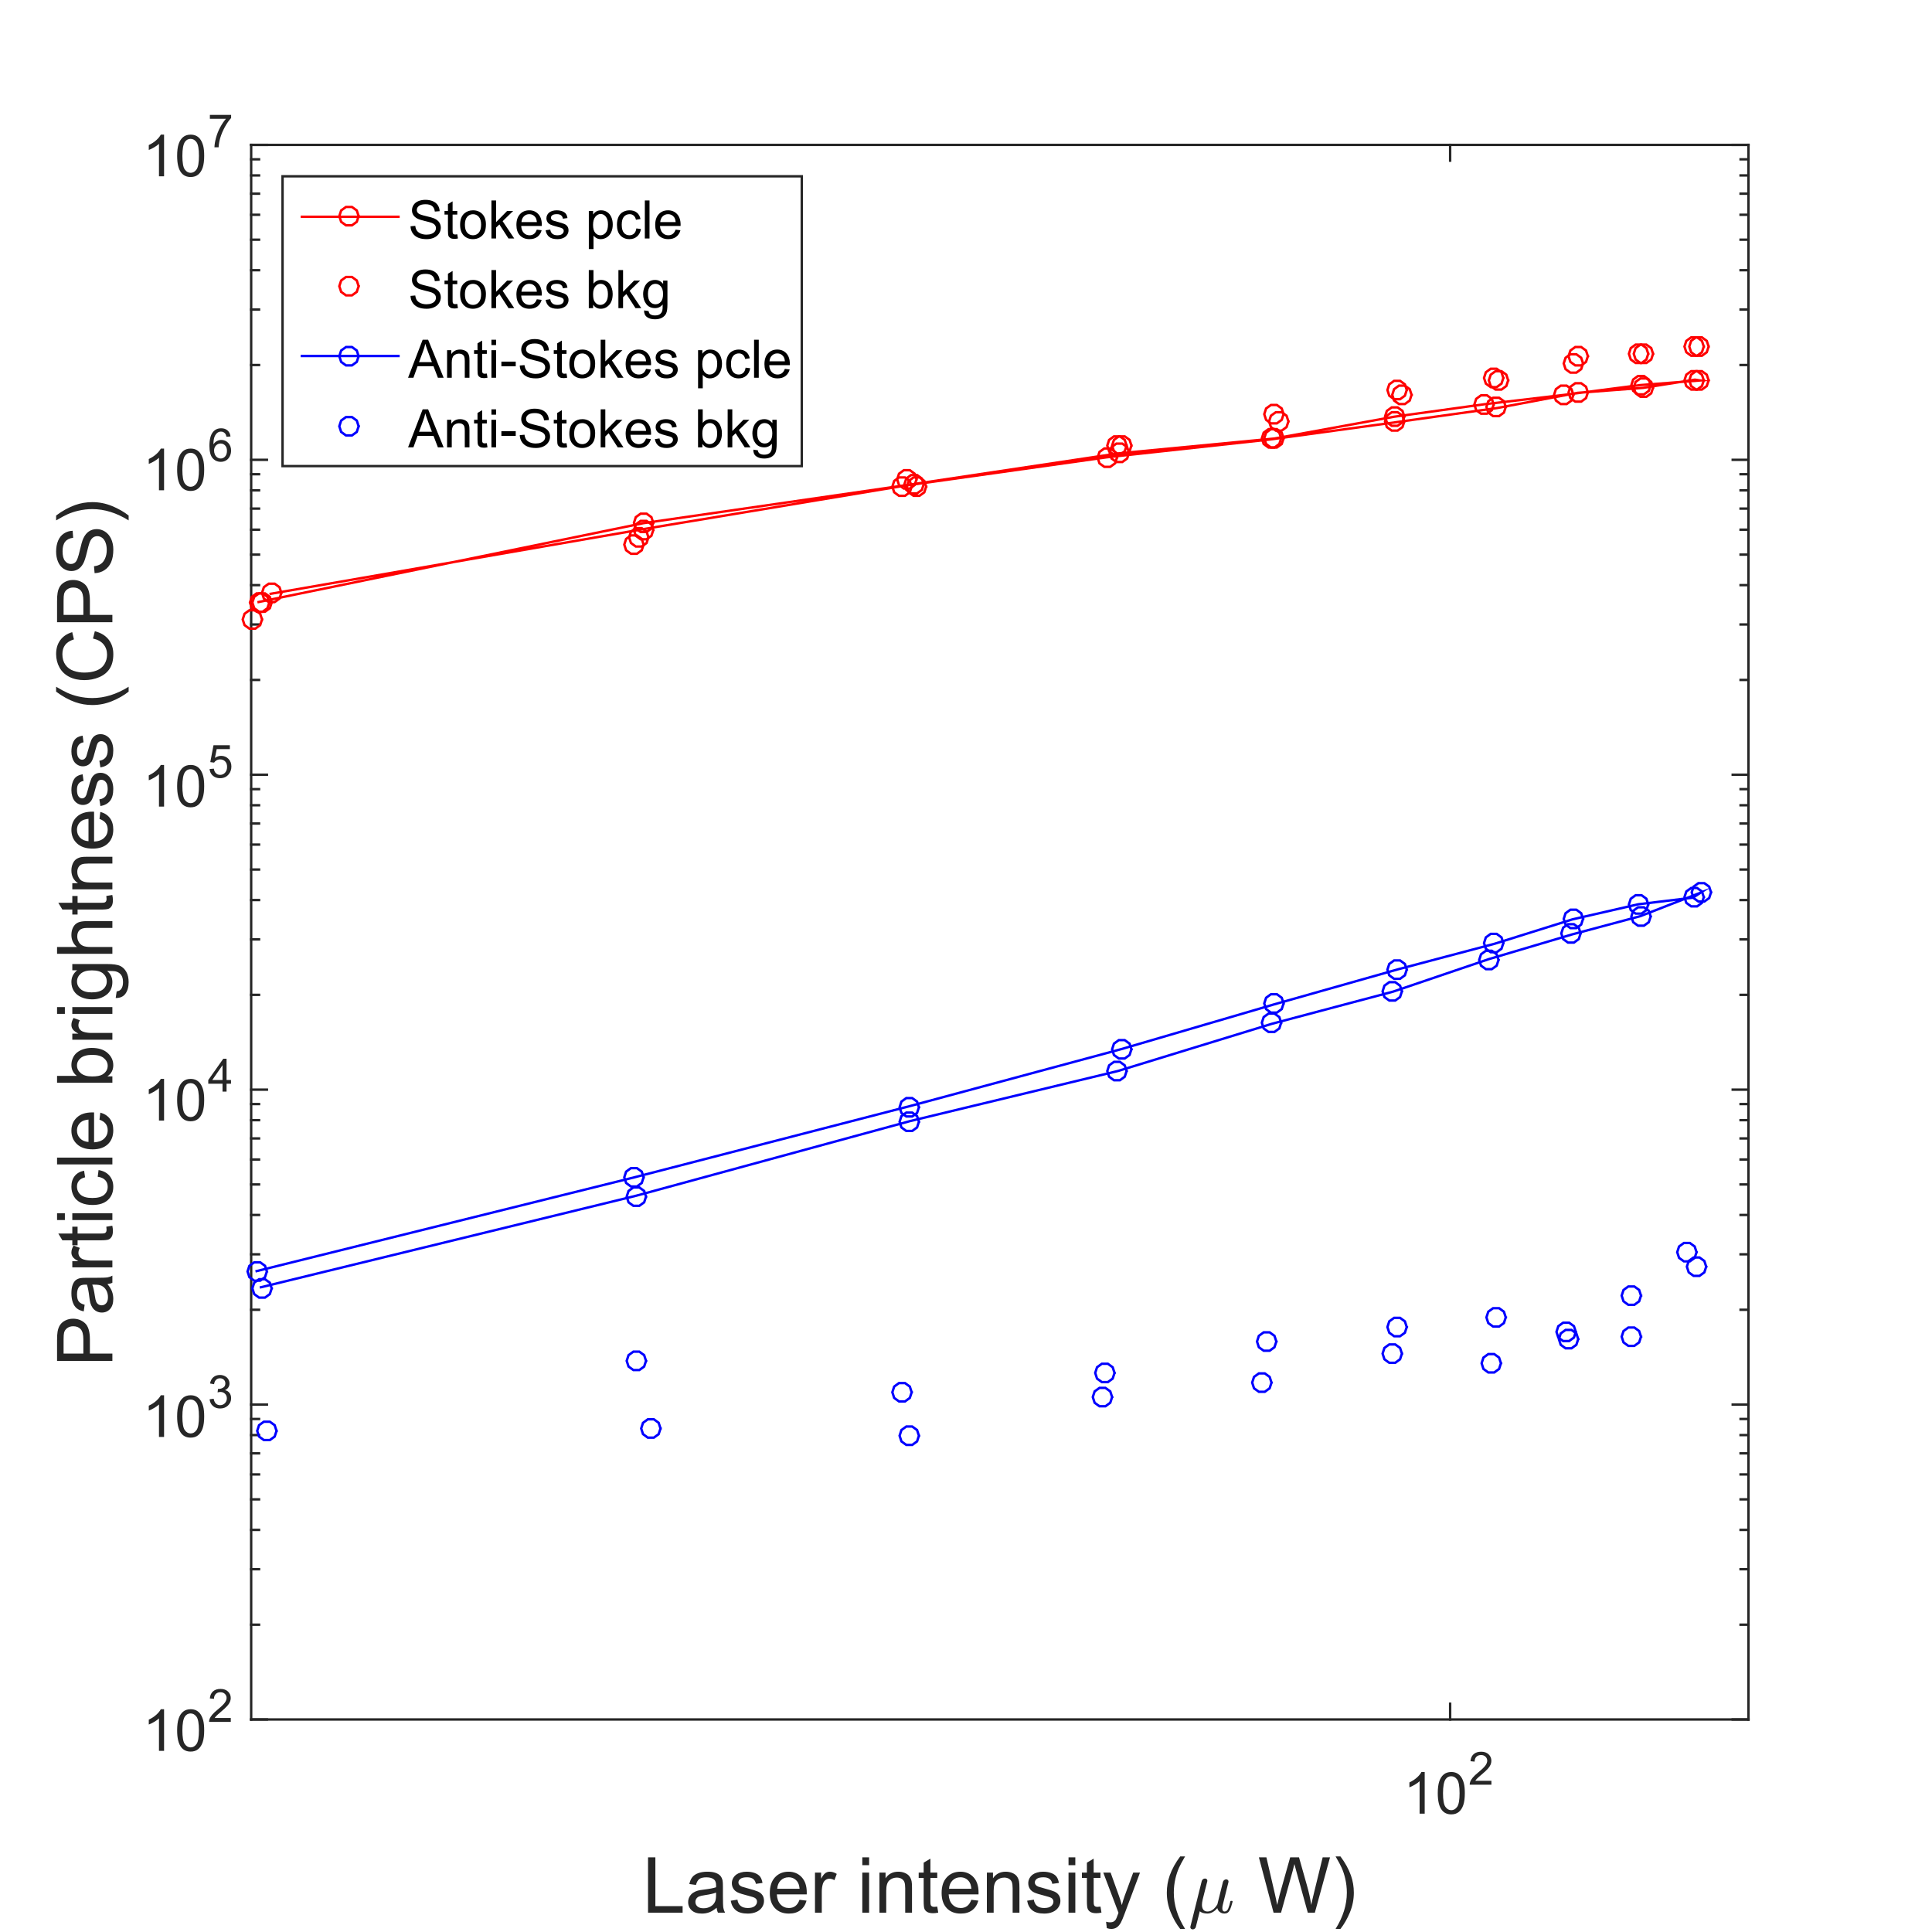 <?xml version="1.0"?>
<!DOCTYPE svg PUBLIC '-//W3C//DTD SVG 1.0//EN'
          'http://www.w3.org/TR/2001/REC-SVG-20010904/DTD/svg10.dtd'>
<svg xmlns:xlink="http://www.w3.org/1999/xlink" style="fill-opacity:1; color-rendering:auto; color-interpolation:auto; stroke:black; text-rendering:auto; stroke-linecap:square; stroke-miterlimit:10; stroke-opacity:1; shape-rendering:auto; fill:black; stroke-dasharray:none; font-weight:normal; stroke-width:1; font-family:'Dialog'; font-style:normal; stroke-linejoin:miter; font-size:12px; stroke-dashoffset:0; image-rendering:auto;" width="800" height="800" xmlns="http://www.w3.org/2000/svg"
><rect width="100%" height="100%" fill="#333333" stroke="none"/><!--Generated by the Batik Graphics2D SVG Generator--><defs id="genericDefs"
  /><g
  ><defs id="defs1"
    ><clipPath clipPathUnits="userSpaceOnUse" id="clipPath1"
      ><path d="M0 0 L800 0 L800 800 L0 800 L0 0 Z"
      /></clipPath
    ></defs
    ><g style="fill:white; stroke:white;"
    ><rect x="0" y="0" width="800" style="clip-path:url(#clipPath1); stroke:none;" height="800"
    /></g
    ><g style="fill:white; text-rendering:optimizeSpeed; color-rendering:optimizeSpeed; image-rendering:optimizeSpeed; shape-rendering:crispEdges; color-interpolation:sRGB; stroke:white;"
    ><rect x="0" width="800" height="800" y="0" style="stroke:none;"
      /><path style="stroke:none;" d="M104 712 L724 712 L724 60 L104 60 Z"
    /></g
    ><g transform="translate(266,792)" style="font-size:32px; fill:rgb(38,38,38); text-rendering:geometricPrecision; color-rendering:optimizeQuality; image-rendering:optimizeQuality; font-family:'SansSerif'; color-interpolation:linearRGB; stroke:rgb(38,38,38);"
    ><path style="stroke:none;" d="M2.344 0 L2.344 -22.906 L5.375 -22.906 L5.375 -2.703 L16.656 -2.703 L16.656 0 L2.344 0 ZM30.734 -2.047 Q29.172 -0.719 27.727 -0.172 Q26.281 0.375 24.625 0.375 Q21.891 0.375 20.422 -0.961 Q18.953 -2.297 18.953 -4.375 Q18.953 -5.594 19.508 -6.602 Q20.062 -7.609 20.961 -8.219 Q21.859 -8.828 22.984 -9.141 Q23.812 -9.359 25.484 -9.562 Q28.891 -9.969 30.5 -10.531 Q30.516 -11.109 30.516 -11.266 Q30.516 -12.984 29.719 -13.688 Q28.641 -14.641 26.516 -14.641 Q24.531 -14.641 23.586 -13.945 Q22.641 -13.25 22.188 -11.484 L19.438 -11.859 Q19.812 -13.625 20.672 -14.711 Q21.531 -15.797 23.156 -16.383 Q24.781 -16.969 26.922 -16.969 Q29.047 -16.969 30.375 -16.469 Q31.703 -15.969 32.328 -15.211 Q32.953 -14.453 33.203 -13.297 Q33.344 -12.578 33.344 -10.703 L33.344 -6.953 Q33.344 -3.031 33.523 -1.992 Q33.703 -0.953 34.234 0 L31.297 0 Q30.859 -0.875 30.734 -2.047 ZM30.5 -8.328 Q28.969 -7.703 25.906 -7.266 Q24.172 -7.016 23.453 -6.703 Q22.734 -6.391 22.344 -5.789 Q21.953 -5.188 21.953 -4.453 Q21.953 -3.328 22.805 -2.578 Q23.656 -1.828 25.297 -1.828 Q26.922 -1.828 28.188 -2.539 Q29.453 -3.25 30.047 -4.484 Q30.5 -5.438 30.5 -7.297 L30.5 -8.328 ZM36.578 -4.953 L39.359 -5.391 Q39.594 -3.719 40.664 -2.828 Q41.734 -1.938 43.656 -1.938 Q45.594 -1.938 46.531 -2.727 Q47.469 -3.516 47.469 -4.578 Q47.469 -5.531 46.641 -6.078 Q46.062 -6.453 43.766 -7.031 Q40.672 -7.812 39.477 -8.383 Q38.281 -8.953 37.664 -9.961 Q37.047 -10.969 37.047 -12.188 Q37.047 -13.297 37.555 -14.242 Q38.062 -15.188 38.938 -15.812 Q39.594 -16.297 40.727 -16.633 Q41.859 -16.969 43.156 -16.969 Q45.109 -16.969 46.586 -16.406 Q48.062 -15.844 48.766 -14.883 Q49.469 -13.922 49.734 -12.312 L46.984 -11.938 Q46.797 -13.219 45.898 -13.938 Q45 -14.656 43.359 -14.656 Q41.422 -14.656 40.594 -14.016 Q39.766 -13.375 39.766 -12.516 Q39.766 -11.969 40.109 -11.531 Q40.453 -11.078 41.188 -10.781 Q41.609 -10.625 43.672 -10.062 Q46.656 -9.266 47.836 -8.758 Q49.016 -8.25 49.688 -7.281 Q50.359 -6.312 50.359 -4.875 Q50.359 -3.469 49.539 -2.227 Q48.719 -0.984 47.172 -0.305 Q45.625 0.375 43.672 0.375 Q40.438 0.375 38.742 -0.969 Q37.047 -2.312 36.578 -4.953 ZM65.062 -5.344 L67.969 -4.984 Q67.281 -2.438 65.422 -1.031 Q63.562 0.375 60.672 0.375 Q57.031 0.375 54.898 -1.867 Q52.766 -4.109 52.766 -8.156 Q52.766 -12.344 54.922 -14.656 Q57.078 -16.969 60.516 -16.969 Q63.844 -16.969 65.953 -14.703 Q68.062 -12.438 68.062 -8.328 Q68.062 -8.078 68.047 -7.578 L55.672 -7.578 Q55.828 -4.844 57.219 -3.391 Q58.609 -1.938 60.688 -1.938 Q62.234 -1.938 63.328 -2.75 Q64.422 -3.562 65.062 -5.344 ZM55.828 -9.891 L65.094 -9.891 Q64.906 -11.984 64.031 -13.031 Q62.688 -14.656 60.547 -14.656 Q58.609 -14.656 57.289 -13.359 Q55.969 -12.062 55.828 -9.891 ZM71.469 0 L71.469 -16.594 L74 -16.594 L74 -14.078 Q74.969 -15.844 75.789 -16.406 Q76.609 -16.969 77.594 -16.969 Q79.016 -16.969 80.484 -16.062 L79.516 -13.453 Q78.484 -14.062 77.453 -14.062 Q76.531 -14.062 75.797 -13.508 Q75.062 -12.953 74.75 -11.969 Q74.281 -10.469 74.281 -8.688 L74.281 0 L71.469 0 ZM91.062 -19.672 L91.062 -22.906 L93.875 -22.906 L93.875 -19.672 L91.062 -19.672 ZM91.062 0 L91.062 -16.594 L93.875 -16.594 L93.875 0 L91.062 0 ZM98.156 0 L98.156 -16.594 L100.688 -16.594 L100.688 -14.234 Q102.516 -16.969 105.969 -16.969 Q107.469 -16.969 108.727 -16.43 Q109.984 -15.891 110.609 -15.016 Q111.234 -14.141 111.484 -12.938 Q111.641 -12.156 111.641 -10.203 L111.641 0 L108.828 0 L108.828 -10.094 Q108.828 -11.812 108.5 -12.664 Q108.172 -13.516 107.336 -14.023 Q106.5 -14.531 105.375 -14.531 Q103.578 -14.531 102.273 -13.391 Q100.969 -12.25 100.969 -9.062 L100.969 0 L98.156 0 ZM122.094 -2.516 L122.5 -0.031 Q121.312 0.219 120.375 0.219 Q118.844 0.219 118 -0.266 Q117.156 -0.75 116.812 -1.539 Q116.469 -2.328 116.469 -4.859 L116.469 -14.406 L114.406 -14.406 L114.406 -16.594 L116.469 -16.594 L116.469 -20.703 L119.266 -22.391 L119.266 -16.594 L122.094 -16.594 L122.094 -14.406 L119.266 -14.406 L119.266 -4.703 Q119.266 -3.5 119.414 -3.156 Q119.562 -2.812 119.898 -2.609 Q120.234 -2.406 120.859 -2.406 Q121.328 -2.406 122.094 -2.516 ZM136.203 -5.344 L139.109 -4.984 Q138.422 -2.438 136.562 -1.031 Q134.703 0.375 131.812 0.375 Q128.172 0.375 126.039 -1.867 Q123.906 -4.109 123.906 -8.156 Q123.906 -12.344 126.062 -14.656 Q128.219 -16.969 131.656 -16.969 Q134.984 -16.969 137.094 -14.703 Q139.203 -12.438 139.203 -8.328 Q139.203 -8.078 139.188 -7.578 L126.812 -7.578 Q126.969 -4.844 128.359 -3.391 Q129.75 -1.938 131.828 -1.938 Q133.375 -1.938 134.469 -2.75 Q135.562 -3.562 136.203 -5.344 ZM126.969 -9.891 L136.234 -9.891 Q136.047 -11.984 135.172 -13.031 Q133.828 -14.656 131.688 -14.656 Q129.75 -14.656 128.43 -13.359 Q127.109 -12.062 126.969 -9.891 ZM142.641 0 L142.641 -16.594 L145.172 -16.594 L145.172 -14.234 Q147 -16.969 150.453 -16.969 Q151.953 -16.969 153.211 -16.43 Q154.469 -15.891 155.094 -15.016 Q155.719 -14.141 155.969 -12.938 Q156.125 -12.156 156.125 -10.203 L156.125 0 L153.312 0 L153.312 -10.094 Q153.312 -11.812 152.984 -12.664 Q152.656 -13.516 151.82 -14.023 Q150.984 -14.531 149.859 -14.531 Q148.062 -14.531 146.758 -13.391 Q145.453 -12.25 145.453 -9.062 L145.453 0 L142.641 0 ZM159.312 -4.953 L162.094 -5.391 Q162.328 -3.719 163.398 -2.828 Q164.469 -1.938 166.391 -1.938 Q168.328 -1.938 169.266 -2.727 Q170.203 -3.516 170.203 -4.578 Q170.203 -5.531 169.375 -6.078 Q168.797 -6.453 166.5 -7.031 Q163.406 -7.812 162.211 -8.383 Q161.016 -8.953 160.398 -9.961 Q159.781 -10.969 159.781 -12.188 Q159.781 -13.297 160.289 -14.242 Q160.797 -15.188 161.672 -15.812 Q162.328 -16.297 163.461 -16.633 Q164.594 -16.969 165.891 -16.969 Q167.844 -16.969 169.32 -16.406 Q170.797 -15.844 171.5 -14.883 Q172.203 -13.922 172.469 -12.312 L169.719 -11.938 Q169.531 -13.219 168.633 -13.938 Q167.734 -14.656 166.094 -14.656 Q164.156 -14.656 163.328 -14.016 Q162.5 -13.375 162.5 -12.516 Q162.5 -11.969 162.844 -11.531 Q163.188 -11.078 163.922 -10.781 Q164.344 -10.625 166.406 -10.062 Q169.391 -9.266 170.57 -8.758 Q171.75 -8.25 172.422 -7.281 Q173.094 -6.312 173.094 -4.875 Q173.094 -3.469 172.273 -2.227 Q171.453 -0.984 169.906 -0.305 Q168.359 0.375 166.406 0.375 Q163.172 0.375 161.477 -0.969 Q159.781 -2.312 159.312 -4.953 ZM176.453 -19.672 L176.453 -22.906 L179.266 -22.906 L179.266 -19.672 L176.453 -19.672 ZM176.453 0 L176.453 -16.594 L179.266 -16.594 L179.266 0 L176.453 0 ZM189.688 -2.516 L190.094 -0.031 Q188.906 0.219 187.969 0.219 Q186.438 0.219 185.594 -0.266 Q184.75 -0.75 184.406 -1.539 Q184.062 -2.328 184.062 -4.859 L184.062 -14.406 L182 -14.406 L182 -16.594 L184.062 -16.594 L184.062 -20.703 L186.859 -22.391 L186.859 -16.594 L189.688 -16.594 L189.688 -14.406 L186.859 -14.406 L186.859 -4.703 Q186.859 -3.5 187.008 -3.156 Q187.156 -2.812 187.492 -2.609 Q187.828 -2.406 188.453 -2.406 Q188.922 -2.406 189.688 -2.516 ZM192.312 6.391 L192 3.75 Q192.922 4 193.609 4 Q194.547 4 195.109 3.688 Q195.672 3.375 196.031 2.812 Q196.297 2.391 196.891 0.719 Q196.969 0.484 197.141 0.031 L190.844 -16.594 L193.875 -16.594 L197.328 -6.984 Q198 -5.156 198.531 -3.141 Q199.016 -5.078 199.688 -6.922 L203.234 -16.594 L206.047 -16.594 L199.734 0.281 Q198.719 3.016 198.156 4.047 Q197.406 5.438 196.438 6.086 Q195.469 6.734 194.125 6.734 Q193.312 6.734 192.312 6.391 ZM222.703 6.734 Q220.375 3.797 218.766 -0.141 Q217.156 -4.078 217.156 -8.297 Q217.156 -12.016 218.359 -15.422 Q219.766 -19.375 222.703 -23.297 L224.719 -23.297 Q222.828 -20.047 222.219 -18.656 Q221.266 -16.5 220.719 -14.156 Q220.047 -11.234 220.047 -8.281 Q220.047 -0.766 224.719 6.734 L222.703 6.734 Z"
    /></g
    ><g transform="translate(492,792)" style="font-size:32px; fill:rgb(38,38,38); text-rendering:geometricPrecision; color-rendering:optimizeQuality; image-rendering:optimizeQuality; font-family:'mwb_cmmi10'; color-interpolation:linearRGB; stroke:rgb(38,38,38);"
    ><path style="stroke:none;" d="M0.891 6.016 Q0.891 5.828 0.922 5.766 L5.625 -13.125 Q5.766 -13.578 6.133 -13.859 Q6.5 -14.141 6.969 -14.141 Q7.375 -14.141 7.656 -13.898 Q7.938 -13.656 7.938 -13.25 Q7.938 -13.156 7.93 -13.102 Q7.922 -13.047 7.906 -12.984 L6.016 -5.5 Q5.703 -4.172 5.703 -3.203 Q5.703 -2.016 6.266 -1.25 Q6.828 -0.484 7.969 -0.484 Q10.297 -0.484 12.062 -3.391 Q12.078 -3.422 12.086 -3.438 Q12.094 -3.453 12.094 -3.484 L14.406 -12.766 Q14.516 -13.188 14.906 -13.492 Q15.297 -13.797 15.75 -13.797 Q16.125 -13.797 16.414 -13.547 Q16.703 -13.297 16.703 -12.891 Q16.703 -12.703 16.672 -12.641 L14.375 -3.422 Q14.141 -2.516 14.141 -1.859 Q14.141 -0.484 15.078 -0.484 Q16.078 -0.484 16.586 -1.719 Q17.094 -2.953 17.469 -4.703 Q17.531 -4.891 17.734 -4.891 L18.109 -4.891 Q18.234 -4.891 18.32 -4.789 Q18.406 -4.688 18.406 -4.578 Q17.844 -2.344 17.18 -0.992 Q16.516 0.359 15.016 0.359 Q13.953 0.359 13.133 -0.25 Q12.312 -0.859 12.062 -1.891 Q11.266 -0.891 10.195 -0.266 Q9.125 0.359 7.938 0.359 Q5.938 0.359 4.797 -0.578 L3.172 5.891 Q3.078 6.344 2.703 6.625 Q2.328 6.906 1.859 6.906 Q1.469 6.906 1.18 6.664 Q0.891 6.422 0.891 6.016 Z"
    /></g
    ><g transform="translate(512,792)" style="font-size:32px; fill:rgb(38,38,38); text-rendering:geometricPrecision; color-rendering:optimizeQuality; image-rendering:optimizeQuality; font-family:'SansSerif'; color-interpolation:linearRGB; stroke:rgb(38,38,38);"
    ><path style="stroke:none;" d="M15.359 0 L9.281 -22.906 L12.391 -22.906 L15.875 -7.891 Q16.438 -5.531 16.844 -3.203 Q17.719 -6.875 17.875 -7.438 L22.234 -22.906 L25.891 -22.906 L29.172 -11.312 Q30.406 -7 30.953 -3.203 Q31.391 -5.375 32.094 -8.188 L35.688 -22.906 L38.734 -22.906 L32.453 0 L29.531 0 L24.703 -17.453 Q24.094 -19.641 23.984 -20.141 Q23.625 -18.562 23.312 -17.453 L18.453 0 L15.359 0 ZM43.047 6.734 L41.031 6.734 Q45.703 -0.766 45.703 -8.281 Q45.703 -11.219 45.031 -14.109 Q44.5 -16.453 43.547 -18.609 Q42.938 -20.016 41.031 -23.297 L43.047 -23.297 Q45.984 -19.375 47.391 -15.422 Q48.594 -12.016 48.594 -8.297 Q48.594 -4.078 46.977 -0.141 Q45.359 3.797 43.047 6.734 Z"
    /></g
    ><g style="fill:rgb(38,38,38); text-rendering:geometricPrecision; color-interpolation:linearRGB; color-rendering:optimizeQuality; image-rendering:optimizeQuality; stroke:rgb(38,38,38);"
    ><line y2="712" style="fill:none;" x1="104" x2="724" y1="712"
      /><line y2="60" style="fill:none;" x1="104" x2="724" y1="60"
      /><line y2="705.48" style="fill:none;" x1="600.473" x2="600.473" y1="712"
      /><line y2="66.52" style="fill:none;" x1="600.473" x2="600.473" y1="60"
    /></g
    ><g transform="translate(581,751)" style="font-size:24px; fill:rgb(38,38,38); text-rendering:geometricPrecision; color-rendering:optimizeQuality; image-rendering:optimizeQuality; font-family:'SansSerif'; color-interpolation:linearRGB; stroke:rgb(38,38,38);"
    ><path style="stroke:none;" d="M8.938 0 L6.828 0 L6.828 -13.438 Q6.078 -12.719 4.836 -11.992 Q3.594 -11.266 2.609 -10.906 L2.609 -12.938 Q4.391 -13.766 5.711 -14.953 Q7.031 -16.141 7.578 -17.25 L8.938 -17.25 L8.938 0 ZM14.348 -8.469 Q14.348 -11.516 14.973 -13.375 Q15.598 -15.234 16.832 -16.242 Q18.066 -17.25 19.941 -17.25 Q21.332 -17.25 22.371 -16.695 Q23.41 -16.141 24.09 -15.094 Q24.77 -14.047 25.16 -12.539 Q25.551 -11.031 25.551 -8.469 Q25.551 -5.453 24.926 -3.594 Q24.301 -1.734 23.066 -0.719 Q21.832 0.297 19.941 0.297 Q17.457 0.297 16.051 -1.484 Q14.348 -3.641 14.348 -8.469 ZM16.52 -8.469 Q16.52 -4.25 17.504 -2.844 Q18.488 -1.438 19.941 -1.438 Q21.395 -1.438 22.387 -2.844 Q23.379 -4.25 23.379 -8.469 Q23.379 -12.719 22.387 -14.109 Q21.395 -15.5 19.926 -15.5 Q18.473 -15.5 17.598 -14.281 Q16.52 -12.703 16.52 -8.469 Z"
    /></g
    ><g transform="translate(608,739)" style="font-size:19px; fill:rgb(38,38,38); text-rendering:geometricPrecision; color-rendering:optimizeQuality; image-rendering:optimizeQuality; font-family:'SansSerif'; color-interpolation:linearRGB; stroke:rgb(38,38,38);"
    ><path style="stroke:none;" d="M9.562 -1.609 L9.562 0 L0.578 0 Q0.562 -0.609 0.766 -1.156 Q1.109 -2.078 1.867 -2.969 Q2.625 -3.859 4.047 -5.031 Q6.266 -6.844 7.047 -7.906 Q7.828 -8.969 7.828 -9.922 Q7.828 -10.906 7.117 -11.594 Q6.406 -12.281 5.266 -12.281 Q4.062 -12.281 3.336 -11.555 Q2.609 -10.828 2.609 -9.547 L0.891 -9.719 Q1.062 -11.641 2.219 -12.648 Q3.375 -13.656 5.312 -13.656 Q7.266 -13.656 8.406 -12.57 Q9.547 -11.484 9.547 -9.875 Q9.547 -9.062 9.211 -8.273 Q8.875 -7.484 8.102 -6.617 Q7.328 -5.75 5.531 -4.219 Q4.031 -2.953 3.602 -2.508 Q3.172 -2.062 2.891 -1.609 L9.562 -1.609 Z"
    /></g
    ><g style="fill:rgb(38,38,38); text-rendering:geometricPrecision; color-interpolation:linearRGB; color-rendering:optimizeQuality; image-rendering:optimizeQuality; stroke:rgb(38,38,38);"
    ><line y2="672.746" style="fill:none;" x1="104" x2="107.26" y1="672.746"
      /><line y2="649.783" style="fill:none;" x1="104" x2="107.26" y1="649.783"
      /><line y2="633.491" style="fill:none;" x1="104" x2="107.26" y1="633.491"
      /><line y2="620.854" style="fill:none;" x1="104" x2="107.26" y1="620.854"
      /><line y2="610.529" style="fill:none;" x1="104" x2="107.26" y1="610.529"
      /><line y2="601.799" style="fill:none;" x1="104" x2="107.26" y1="601.799"
      /><line y2="594.237" style="fill:none;" x1="104" x2="107.26" y1="594.237"
      /><line y2="587.567" style="fill:none;" x1="104" x2="107.26" y1="587.567"
      /><line y2="542.346" style="fill:none;" x1="104" x2="107.26" y1="542.346"
      /><line y2="519.383" style="fill:none;" x1="104" x2="107.26" y1="519.383"
      /><line y2="503.091" style="fill:none;" x1="104" x2="107.26" y1="503.091"
      /><line y2="490.454" style="fill:none;" x1="104" x2="107.26" y1="490.454"
      /><line y2="480.129" style="fill:none;" x1="104" x2="107.26" y1="480.129"
      /><line y2="471.399" style="fill:none;" x1="104" x2="107.26" y1="471.399"
      /><line y2="463.837" style="fill:none;" x1="104" x2="107.26" y1="463.837"
      /><line y2="457.167" style="fill:none;" x1="104" x2="107.26" y1="457.167"
      /><line y2="411.946" style="fill:none;" x1="104" x2="107.26" y1="411.946"
      /><line y2="388.983" style="fill:none;" x1="104" x2="107.26" y1="388.983"
      /><line y2="372.691" style="fill:none;" x1="104" x2="107.26" y1="372.691"
      /><line y2="360.054" style="fill:none;" x1="104" x2="107.26" y1="360.054"
      /><line y2="349.729" style="fill:none;" x1="104" x2="107.26" y1="349.729"
      /><line y2="340.999" style="fill:none;" x1="104" x2="107.26" y1="340.999"
      /><line y2="333.437" style="fill:none;" x1="104" x2="107.26" y1="333.437"
      /><line y2="326.767" style="fill:none;" x1="104" x2="107.26" y1="326.767"
      /><line y2="281.546" style="fill:none;" x1="104" x2="107.26" y1="281.546"
      /><line y2="258.583" style="fill:none;" x1="104" x2="107.26" y1="258.583"
      /><line y2="242.291" style="fill:none;" x1="104" x2="107.26" y1="242.291"
      /><line y2="229.654" style="fill:none;" x1="104" x2="107.26" y1="229.654"
      /><line y2="219.329" style="fill:none;" x1="104" x2="107.26" y1="219.329"
      /><line y2="210.599" style="fill:none;" x1="104" x2="107.26" y1="210.599"
      /><line y2="203.037" style="fill:none;" x1="104" x2="107.26" y1="203.037"
      /><line y2="196.367" style="fill:none;" x1="104" x2="107.26" y1="196.367"
      /><line y2="151.146" style="fill:none;" x1="104" x2="107.26" y1="151.146"
      /><line y2="128.183" style="fill:none;" x1="104" x2="107.26" y1="128.183"
      /><line y2="111.891" style="fill:none;" x1="104" x2="107.26" y1="111.891"
      /><line y2="99.254" style="fill:none;" x1="104" x2="107.26" y1="99.254"
      /><line y2="88.929" style="fill:none;" x1="104" x2="107.26" y1="88.929"
      /><line y2="80.199" style="fill:none;" x1="104" x2="107.26" y1="80.199"
      /><line y2="72.637" style="fill:none;" x1="104" x2="107.26" y1="72.637"
      /><line y2="65.967" style="fill:none;" x1="104" x2="107.26" y1="65.967"
      /><line y2="672.746" style="fill:none;" x1="724" x2="720.74" y1="672.746"
      /><line y2="649.783" style="fill:none;" x1="724" x2="720.74" y1="649.783"
      /><line y2="633.491" style="fill:none;" x1="724" x2="720.74" y1="633.491"
      /><line y2="620.854" style="fill:none;" x1="724" x2="720.74" y1="620.854"
      /><line y2="610.529" style="fill:none;" x1="724" x2="720.74" y1="610.529"
      /><line y2="601.799" style="fill:none;" x1="724" x2="720.74" y1="601.799"
      /><line y2="594.237" style="fill:none;" x1="724" x2="720.74" y1="594.237"
      /><line y2="587.567" style="fill:none;" x1="724" x2="720.74" y1="587.567"
      /><line y2="542.346" style="fill:none;" x1="724" x2="720.74" y1="542.346"
      /><line y2="519.383" style="fill:none;" x1="724" x2="720.74" y1="519.383"
      /><line y2="503.091" style="fill:none;" x1="724" x2="720.74" y1="503.091"
      /><line y2="490.454" style="fill:none;" x1="724" x2="720.74" y1="490.454"
      /><line y2="480.129" style="fill:none;" x1="724" x2="720.74" y1="480.129"
      /><line y2="471.399" style="fill:none;" x1="724" x2="720.74" y1="471.399"
      /><line y2="463.837" style="fill:none;" x1="724" x2="720.74" y1="463.837"
      /><line y2="457.167" style="fill:none;" x1="724" x2="720.74" y1="457.167"
      /><line y2="411.946" style="fill:none;" x1="724" x2="720.74" y1="411.946"
      /><line y2="388.983" style="fill:none;" x1="724" x2="720.74" y1="388.983"
      /><line y2="372.691" style="fill:none;" x1="724" x2="720.74" y1="372.691"
      /><line y2="360.054" style="fill:none;" x1="724" x2="720.74" y1="360.054"
      /><line y2="349.729" style="fill:none;" x1="724" x2="720.74" y1="349.729"
      /><line y2="340.999" style="fill:none;" x1="724" x2="720.74" y1="340.999"
      /><line y2="333.437" style="fill:none;" x1="724" x2="720.74" y1="333.437"
      /><line y2="326.767" style="fill:none;" x1="724" x2="720.74" y1="326.767"
      /><line y2="281.546" style="fill:none;" x1="724" x2="720.74" y1="281.546"
      /><line y2="258.583" style="fill:none;" x1="724" x2="720.74" y1="258.583"
      /><line y2="242.291" style="fill:none;" x1="724" x2="720.74" y1="242.291"
      /><line y2="229.654" style="fill:none;" x1="724" x2="720.74" y1="229.654"
      /><line y2="219.329" style="fill:none;" x1="724" x2="720.74" y1="219.329"
      /><line y2="210.599" style="fill:none;" x1="724" x2="720.74" y1="210.599"
      /><line y2="203.037" style="fill:none;" x1="724" x2="720.74" y1="203.037"
      /><line y2="196.367" style="fill:none;" x1="724" x2="720.74" y1="196.367"
      /><line y2="151.146" style="fill:none;" x1="724" x2="720.74" y1="151.146"
      /><line y2="128.183" style="fill:none;" x1="724" x2="720.74" y1="128.183"
      /><line y2="111.891" style="fill:none;" x1="724" x2="720.74" y1="111.891"
      /><line y2="99.254" style="fill:none;" x1="724" x2="720.74" y1="99.254"
      /><line y2="88.929" style="fill:none;" x1="724" x2="720.74" y1="88.929"
      /><line y2="80.199" style="fill:none;" x1="724" x2="720.74" y1="80.199"
      /><line y2="72.637" style="fill:none;" x1="724" x2="720.74" y1="72.637"
      /><line y2="65.967" style="fill:none;" x1="724" x2="720.74" y1="65.967"
    /></g
    ><g transform="translate(54.533,386) rotate(-90)" style="font-size:32px; fill:rgb(38,38,38); text-rendering:geometricPrecision; color-rendering:optimizeQuality; image-rendering:optimizeQuality; font-family:'SansSerif'; color-interpolation:linearRGB; stroke:rgb(38,38,38);"
    ><path style="stroke:none;" d="M-177.531 -8 L-177.531 -30.906 L-168.891 -30.906 Q-166.609 -30.906 -165.406 -30.688 Q-163.719 -30.406 -162.578 -29.617 Q-161.438 -28.828 -160.742 -27.406 Q-160.047 -25.984 -160.047 -24.281 Q-160.047 -21.359 -161.906 -19.336 Q-163.766 -17.312 -168.625 -17.312 L-174.5 -17.312 L-174.5 -8 L-177.531 -8 ZM-174.5 -20.016 L-168.578 -20.016 Q-165.641 -20.016 -164.406 -21.109 Q-163.172 -22.203 -163.172 -24.188 Q-163.172 -25.625 -163.898 -26.648 Q-164.625 -27.672 -165.812 -28 Q-166.578 -28.203 -168.641 -28.203 L-174.5 -28.203 L-174.5 -20.016 ZM-145.719 -10.047 Q-147.281 -8.719 -148.727 -8.172 Q-150.172 -7.625 -151.828 -7.625 Q-154.562 -7.625 -156.031 -8.961 Q-157.5 -10.297 -157.5 -12.375 Q-157.5 -13.594 -156.945 -14.602 Q-156.391 -15.609 -155.492 -16.219 Q-154.594 -16.828 -153.469 -17.141 Q-152.641 -17.359 -150.969 -17.562 Q-147.562 -17.969 -145.953 -18.531 Q-145.938 -19.109 -145.938 -19.266 Q-145.938 -20.984 -146.734 -21.688 Q-147.812 -22.641 -149.938 -22.641 Q-151.922 -22.641 -152.867 -21.945 Q-153.812 -21.25 -154.266 -19.484 L-157.016 -19.859 Q-156.641 -21.625 -155.781 -22.711 Q-154.922 -23.797 -153.297 -24.383 Q-151.672 -24.969 -149.531 -24.969 Q-147.406 -24.969 -146.078 -24.469 Q-144.75 -23.969 -144.125 -23.211 Q-143.5 -22.453 -143.25 -21.297 Q-143.109 -20.578 -143.109 -18.703 L-143.109 -14.953 Q-143.109 -11.031 -142.93 -9.992 Q-142.75 -8.953 -142.219 -8 L-145.156 -8 Q-145.594 -8.875 -145.719 -10.047 ZM-145.953 -16.328 Q-147.484 -15.703 -150.547 -15.266 Q-152.281 -15.016 -153 -14.703 Q-153.719 -14.391 -154.109 -13.789 Q-154.5 -13.188 -154.5 -12.453 Q-154.5 -11.328 -153.648 -10.578 Q-152.797 -9.828 -151.156 -9.828 Q-149.531 -9.828 -148.266 -10.539 Q-147 -11.25 -146.406 -12.484 Q-145.953 -13.438 -145.953 -15.297 L-145.953 -16.328 ZM-138.781 -8 L-138.781 -24.594 L-136.25 -24.594 L-136.25 -22.078 Q-135.281 -23.844 -134.461 -24.406 Q-133.641 -24.969 -132.656 -24.969 Q-131.234 -24.969 -129.766 -24.062 L-130.734 -21.453 Q-131.766 -22.062 -132.797 -22.062 Q-133.719 -22.062 -134.453 -21.508 Q-135.188 -20.953 -135.5 -19.969 Q-135.969 -18.469 -135.969 -16.688 L-135.969 -8 L-138.781 -8 ZM-121.953 -10.516 L-121.547 -8.031 Q-122.734 -7.781 -123.672 -7.781 Q-125.203 -7.781 -126.047 -8.266 Q-126.891 -8.75 -127.234 -9.539 Q-127.578 -10.328 -127.578 -12.859 L-127.578 -22.406 L-129.641 -22.406 L-129.641 -24.594 L-127.578 -24.594 L-127.578 -28.703 L-124.781 -30.391 L-124.781 -24.594 L-121.953 -24.594 L-121.953 -22.406 L-124.781 -22.406 L-124.781 -12.703 Q-124.781 -11.5 -124.633 -11.156 Q-124.484 -10.812 -124.148 -10.609 Q-123.812 -10.406 -123.188 -10.406 Q-122.719 -10.406 -121.953 -10.516 ZM-119.188 -27.672 L-119.188 -30.906 L-116.375 -30.906 L-116.375 -27.672 L-119.188 -27.672 ZM-119.188 -8 L-119.188 -24.594 L-116.375 -24.594 L-116.375 -8 L-119.188 -8 ZM-101.266 -14.078 L-98.5 -13.719 Q-98.953 -10.859 -100.82 -9.242 Q-102.688 -7.625 -105.406 -7.625 Q-108.812 -7.625 -110.883 -9.852 Q-112.953 -12.078 -112.953 -16.234 Q-112.953 -18.922 -112.062 -20.938 Q-111.172 -22.953 -109.352 -23.961 Q-107.531 -24.969 -105.391 -24.969 Q-102.688 -24.969 -100.969 -23.602 Q-99.25 -22.234 -98.766 -19.719 L-101.5 -19.297 Q-101.891 -20.969 -102.883 -21.812 Q-103.875 -22.656 -105.281 -22.656 Q-107.406 -22.656 -108.734 -21.133 Q-110.062 -19.609 -110.062 -16.312 Q-110.062 -12.969 -108.781 -11.453 Q-107.5 -9.938 -105.438 -9.938 Q-103.781 -9.938 -102.672 -10.953 Q-101.562 -11.969 -101.266 -14.078 ZM-96.156 -8 L-96.156 -30.906 L-93.344 -30.906 L-93.344 -8 L-96.156 -8 ZM-77.625 -13.344 L-74.719 -12.984 Q-75.406 -10.438 -77.266 -9.031 Q-79.125 -7.625 -82.016 -7.625 Q-85.656 -7.625 -87.789 -9.867 Q-89.922 -12.109 -89.922 -16.156 Q-89.922 -20.344 -87.766 -22.656 Q-85.609 -24.969 -82.172 -24.969 Q-78.844 -24.969 -76.734 -22.703 Q-74.625 -20.438 -74.625 -16.328 Q-74.625 -16.078 -74.641 -15.578 L-87.016 -15.578 Q-86.859 -12.844 -85.469 -11.391 Q-84.078 -9.938 -82 -9.938 Q-80.453 -9.938 -79.359 -10.75 Q-78.266 -11.562 -77.625 -13.344 ZM-86.859 -17.891 L-77.594 -17.891 Q-77.781 -19.984 -78.656 -21.031 Q-80 -22.656 -82.141 -22.656 Q-84.078 -22.656 -85.398 -21.359 Q-86.719 -20.062 -86.859 -17.891 ZM-59.703 -8 L-62.312 -8 L-62.312 -30.906 L-59.5 -30.906 L-59.5 -22.734 Q-57.719 -24.969 -54.953 -24.969 Q-53.422 -24.969 -52.055 -24.352 Q-50.688 -23.734 -49.805 -22.617 Q-48.922 -21.5 -48.422 -19.922 Q-47.922 -18.344 -47.922 -16.547 Q-47.922 -12.281 -50.031 -9.953 Q-52.141 -7.625 -55.094 -7.625 Q-58.031 -7.625 -59.703 -10.078 L-59.703 -8 ZM-59.734 -16.422 Q-59.734 -13.438 -58.922 -12.109 Q-57.594 -9.938 -55.328 -9.938 Q-53.484 -9.938 -52.141 -11.539 Q-50.797 -13.141 -50.797 -16.312 Q-50.797 -19.562 -52.086 -21.109 Q-53.375 -22.656 -55.203 -22.656 Q-57.047 -22.656 -58.391 -21.055 Q-59.734 -19.453 -59.734 -16.422 ZM-44.531 -8 L-44.531 -24.594 L-42 -24.594 L-42 -22.078 Q-41.031 -23.844 -40.211 -24.406 Q-39.391 -24.969 -38.406 -24.969 Q-36.984 -24.969 -35.516 -24.062 L-36.484 -21.453 Q-37.516 -22.062 -38.547 -22.062 Q-39.469 -22.062 -40.203 -21.508 Q-40.938 -20.953 -41.25 -19.969 Q-41.719 -18.469 -41.719 -16.688 L-41.719 -8 L-44.531 -8 ZM-33.828 -27.672 L-33.828 -30.906 L-31.016 -30.906 L-31.016 -27.672 L-33.828 -27.672 ZM-33.828 -8 L-33.828 -24.594 L-31.016 -24.594 L-31.016 -8 L-33.828 -8 ZM-27.25 -6.625 L-24.516 -6.219 Q-24.344 -4.953 -23.562 -4.375 Q-22.516 -3.594 -20.703 -3.594 Q-18.75 -3.594 -17.688 -4.375 Q-16.625 -5.156 -16.25 -6.562 Q-16.031 -7.422 -16.047 -10.172 Q-17.891 -8 -20.641 -8 Q-24.062 -8 -25.938 -10.469 Q-27.812 -12.938 -27.812 -16.391 Q-27.812 -18.766 -26.953 -20.773 Q-26.094 -22.781 -24.461 -23.875 Q-22.828 -24.969 -20.625 -24.969 Q-17.688 -24.969 -15.781 -22.594 L-15.781 -24.594 L-13.188 -24.594 L-13.188 -10.25 Q-13.188 -6.375 -13.977 -4.758 Q-14.766 -3.141 -16.477 -2.203 Q-18.188 -1.266 -20.688 -1.266 Q-23.656 -1.266 -25.484 -2.602 Q-27.312 -3.938 -27.25 -6.625 ZM-24.922 -16.594 Q-24.922 -13.328 -23.625 -11.828 Q-22.328 -10.328 -20.375 -10.328 Q-18.438 -10.328 -17.125 -11.82 Q-15.812 -13.312 -15.812 -16.5 Q-15.812 -19.547 -17.164 -21.094 Q-18.516 -22.641 -20.422 -22.641 Q-22.297 -22.641 -23.609 -21.117 Q-24.922 -19.594 -24.922 -16.594 ZM-8.938 -8 L-8.938 -30.906 L-6.125 -30.906 L-6.125 -22.688 Q-4.156 -24.969 -1.156 -24.969 Q0.688 -24.969 2.047 -24.242 Q3.406 -23.516 3.992 -22.234 Q4.578 -20.953 4.578 -18.516 L4.578 -8 L1.766 -8 L1.766 -18.516 Q1.766 -20.625 0.852 -21.586 Q-0.062 -22.547 -1.734 -22.547 Q-2.984 -22.547 -4.086 -21.898 Q-5.188 -21.25 -5.656 -20.141 Q-6.125 -19.031 -6.125 -17.078 L-6.125 -8 L-8.938 -8 ZM15 -10.516 L15.406 -8.031 Q14.219 -7.781 13.281 -7.781 Q11.75 -7.781 10.906 -8.266 Q10.062 -8.75 9.719 -9.539 Q9.375 -10.328 9.375 -12.859 L9.375 -22.406 L7.312 -22.406 L7.312 -24.594 L9.375 -24.594 L9.375 -28.703 L12.172 -30.391 L12.172 -24.594 L15 -24.594 L15 -22.406 L12.172 -22.406 L12.172 -12.703 Q12.172 -11.5 12.32 -11.156 Q12.469 -10.812 12.805 -10.609 Q13.141 -10.406 13.766 -10.406 Q14.234 -10.406 15 -10.516 ZM17.75 -8 L17.75 -24.594 L20.281 -24.594 L20.281 -22.234 Q22.109 -24.969 25.562 -24.969 Q27.062 -24.969 28.32 -24.43 Q29.578 -23.891 30.203 -23.016 Q30.828 -22.141 31.078 -20.938 Q31.234 -20.156 31.234 -18.203 L31.234 -8 L28.422 -8 L28.422 -18.094 Q28.422 -19.812 28.094 -20.664 Q27.766 -21.516 26.93 -22.023 Q26.094 -22.531 24.969 -22.531 Q23.172 -22.531 21.867 -21.391 Q20.562 -20.25 20.562 -17.062 L20.562 -8 L17.75 -8 ZM46.906 -13.344 L49.812 -12.984 Q49.125 -10.438 47.266 -9.031 Q45.406 -7.625 42.516 -7.625 Q38.875 -7.625 36.742 -9.867 Q34.609 -12.109 34.609 -16.156 Q34.609 -20.344 36.766 -22.656 Q38.922 -24.969 42.359 -24.969 Q45.688 -24.969 47.797 -22.703 Q49.906 -20.438 49.906 -16.328 Q49.906 -16.078 49.891 -15.578 L37.516 -15.578 Q37.672 -12.844 39.062 -11.391 Q40.453 -9.938 42.531 -9.938 Q44.078 -9.938 45.172 -10.75 Q46.266 -11.562 46.906 -13.344 ZM37.672 -17.891 L46.938 -17.891 Q46.75 -19.984 45.875 -21.031 Q44.531 -22.656 42.391 -22.656 Q40.453 -22.656 39.133 -21.359 Q37.812 -20.062 37.672 -17.891 ZM52.219 -12.953 L55 -13.391 Q55.234 -11.719 56.305 -10.828 Q57.375 -9.938 59.297 -9.938 Q61.234 -9.938 62.172 -10.727 Q63.109 -11.516 63.109 -12.578 Q63.109 -13.531 62.281 -14.078 Q61.703 -14.453 59.406 -15.031 Q56.312 -15.812 55.117 -16.383 Q53.922 -16.953 53.305 -17.961 Q52.688 -18.969 52.688 -20.188 Q52.688 -21.297 53.195 -22.242 Q53.703 -23.188 54.578 -23.812 Q55.234 -24.297 56.367 -24.633 Q57.5 -24.969 58.797 -24.969 Q60.75 -24.969 62.227 -24.406 Q63.703 -23.844 64.406 -22.883 Q65.109 -21.922 65.375 -20.312 L62.625 -19.938 Q62.438 -21.219 61.539 -21.938 Q60.641 -22.656 59 -22.656 Q57.062 -22.656 56.234 -22.016 Q55.406 -21.375 55.406 -20.516 Q55.406 -19.969 55.75 -19.531 Q56.094 -19.078 56.828 -18.781 Q57.25 -18.625 59.312 -18.062 Q62.297 -17.266 63.477 -16.758 Q64.656 -16.25 65.328 -15.281 Q66 -14.312 66 -12.875 Q66 -11.469 65.18 -10.227 Q64.359 -8.984 62.812 -8.305 Q61.266 -7.625 59.312 -7.625 Q56.078 -7.625 54.383 -8.969 Q52.688 -10.312 52.219 -12.953 ZM68.219 -12.953 L71 -13.391 Q71.234 -11.719 72.305 -10.828 Q73.375 -9.938 75.297 -9.938 Q77.234 -9.938 78.172 -10.727 Q79.109 -11.516 79.109 -12.578 Q79.109 -13.531 78.281 -14.078 Q77.703 -14.453 75.406 -15.031 Q72.312 -15.812 71.117 -16.383 Q69.922 -16.953 69.305 -17.961 Q68.688 -18.969 68.688 -20.188 Q68.688 -21.297 69.195 -22.242 Q69.703 -23.188 70.578 -23.812 Q71.234 -24.297 72.367 -24.633 Q73.5 -24.969 74.797 -24.969 Q76.75 -24.969 78.227 -24.406 Q79.703 -23.844 80.406 -22.883 Q81.109 -21.922 81.375 -20.312 L78.625 -19.938 Q78.438 -21.219 77.539 -21.938 Q76.641 -22.656 75 -22.656 Q73.062 -22.656 72.234 -22.016 Q71.406 -21.375 71.406 -20.516 Q71.406 -19.969 71.75 -19.531 Q72.094 -19.078 72.828 -18.781 Q73.25 -18.625 75.312 -18.062 Q78.297 -17.266 79.477 -16.758 Q80.656 -16.25 81.328 -15.281 Q82 -14.312 82 -12.875 Q82 -11.469 81.18 -10.227 Q80.359 -8.984 78.812 -8.305 Q77.266 -7.625 75.312 -7.625 Q72.078 -7.625 70.383 -8.969 Q68.688 -10.312 68.219 -12.953 ZM99.609 -1.266 Q97.281 -4.203 95.672 -8.141 Q94.062 -12.078 94.062 -16.297 Q94.062 -20.016 95.266 -23.422 Q96.672 -27.375 99.609 -31.297 L101.625 -31.297 Q99.734 -28.047 99.125 -26.656 Q98.172 -24.5 97.625 -22.156 Q96.953 -19.234 96.953 -16.281 Q96.953 -8.766 101.625 -1.266 L99.609 -1.266 ZM121.594 -16.031 L124.625 -15.266 Q123.672 -11.531 121.195 -9.57 Q118.719 -7.609 115.141 -7.609 Q111.438 -7.609 109.117 -9.117 Q106.797 -10.625 105.586 -13.484 Q104.375 -16.344 104.375 -19.625 Q104.375 -23.203 105.742 -25.867 Q107.109 -28.531 109.633 -29.914 Q112.156 -31.297 115.188 -31.297 Q118.625 -31.297 120.969 -29.547 Q123.312 -27.797 124.234 -24.625 L121.25 -23.922 Q120.453 -26.422 118.938 -27.562 Q117.422 -28.703 115.125 -28.703 Q112.484 -28.703 110.711 -27.438 Q108.938 -26.172 108.219 -24.039 Q107.5 -21.906 107.5 -19.641 Q107.5 -16.719 108.352 -14.539 Q109.203 -12.359 111 -11.281 Q112.797 -10.203 114.891 -10.203 Q117.438 -10.203 119.203 -11.672 Q120.969 -13.141 121.594 -16.031 ZM128.359 -8 L128.359 -30.906 L137 -30.906 Q139.281 -30.906 140.484 -30.688 Q142.172 -30.406 143.312 -29.617 Q144.453 -28.828 145.148 -27.406 Q145.844 -25.984 145.844 -24.281 Q145.844 -21.359 143.984 -19.336 Q142.125 -17.312 137.266 -17.312 L131.391 -17.312 L131.391 -8 L128.359 -8 ZM131.391 -20.016 L137.312 -20.016 Q140.25 -20.016 141.484 -21.109 Q142.719 -22.203 142.719 -24.188 Q142.719 -25.625 141.992 -26.648 Q141.266 -27.672 140.078 -28 Q139.312 -28.203 137.25 -28.203 L131.391 -28.203 L131.391 -20.016 ZM148.672 -15.359 L151.531 -15.609 Q151.734 -13.891 152.477 -12.789 Q153.219 -11.688 154.781 -11.008 Q156.344 -10.328 158.297 -10.328 Q160.031 -10.328 161.359 -10.844 Q162.688 -11.359 163.336 -12.258 Q163.984 -13.156 163.984 -14.219 Q163.984 -15.297 163.359 -16.102 Q162.734 -16.906 161.297 -17.453 Q160.375 -17.812 157.219 -18.57 Q154.062 -19.328 152.797 -20 Q151.156 -20.859 150.352 -22.133 Q149.547 -23.406 149.547 -24.984 Q149.547 -26.719 150.531 -28.227 Q151.516 -29.734 153.406 -30.516 Q155.297 -31.297 157.609 -31.297 Q160.156 -31.297 162.102 -30.477 Q164.047 -29.656 165.094 -28.062 Q166.141 -26.469 166.219 -24.453 L163.312 -24.234 Q163.078 -26.406 161.727 -27.516 Q160.375 -28.625 157.734 -28.625 Q154.984 -28.625 153.727 -27.617 Q152.469 -26.609 152.469 -25.188 Q152.469 -23.953 153.359 -23.156 Q154.234 -22.359 157.93 -21.523 Q161.625 -20.688 163 -20.062 Q165 -19.141 165.953 -17.727 Q166.906 -16.312 166.906 -14.469 Q166.906 -12.641 165.859 -11.023 Q164.812 -9.406 162.852 -8.508 Q160.891 -7.609 158.438 -7.609 Q155.328 -7.609 153.227 -8.516 Q151.125 -9.422 149.93 -11.242 Q148.734 -13.062 148.672 -15.359 ZM172.531 -1.266 L170.516 -1.266 Q175.188 -8.766 175.188 -16.281 Q175.188 -19.219 174.516 -22.109 Q173.984 -24.453 173.031 -26.609 Q172.422 -28.016 170.516 -31.297 L172.531 -31.297 Q175.469 -27.375 176.875 -23.422 Q178.078 -20.016 178.078 -16.297 Q178.078 -12.078 176.461 -8.141 Q174.844 -4.203 172.531 -1.266 Z"
    /></g
    ><g style="fill:rgb(38,38,38); text-rendering:geometricPrecision; color-interpolation:linearRGB; color-rendering:optimizeQuality; image-rendering:optimizeQuality; stroke:rgb(38,38,38);"
    ><line y2="60" style="fill:none;" x1="104" x2="104" y1="712"
      /><line y2="60" style="fill:none;" x1="724" x2="724" y1="712"
      /><line y2="712" style="fill:none;" x1="104" x2="110.52" y1="712"
      /><line y2="581.6" style="fill:none;" x1="104" x2="110.52" y1="581.6"
      /><line y2="451.2" style="fill:none;" x1="104" x2="110.52" y1="451.2"
      /><line y2="320.8" style="fill:none;" x1="104" x2="110.52" y1="320.8"
      /><line y2="190.4" style="fill:none;" x1="104" x2="110.52" y1="190.4"
      /><line y2="60" style="fill:none;" x1="104" x2="110.52" y1="60"
      /><line y2="712" style="fill:none;" x1="724" x2="717.48" y1="712"
      /><line y2="581.6" style="fill:none;" x1="724" x2="717.48" y1="581.6"
      /><line y2="451.2" style="fill:none;" x1="724" x2="717.48" y1="451.2"
      /><line y2="320.8" style="fill:none;" x1="724" x2="717.48" y1="320.8"
      /><line y2="190.4" style="fill:none;" x1="724" x2="717.48" y1="190.4"
      /><line y2="60" style="fill:none;" x1="724" x2="717.48" y1="60"
    /></g
    ><g transform="translate(59,725)" style="font-size:24px; fill:rgb(38,38,38); text-rendering:geometricPrecision; color-rendering:optimizeQuality; image-rendering:optimizeQuality; font-family:'SansSerif'; color-interpolation:linearRGB; stroke:rgb(38,38,38);"
    ><path style="stroke:none;" d="M8.938 0 L6.828 0 L6.828 -13.438 Q6.078 -12.719 4.836 -11.992 Q3.594 -11.266 2.609 -10.906 L2.609 -12.938 Q4.391 -13.766 5.711 -14.953 Q7.031 -16.141 7.578 -17.25 L8.938 -17.25 L8.938 0 ZM14.348 -8.469 Q14.348 -11.516 14.973 -13.375 Q15.598 -15.234 16.832 -16.242 Q18.066 -17.25 19.941 -17.25 Q21.332 -17.25 22.371 -16.695 Q23.41 -16.141 24.09 -15.094 Q24.77 -14.047 25.16 -12.539 Q25.551 -11.031 25.551 -8.469 Q25.551 -5.453 24.926 -3.594 Q24.301 -1.734 23.066 -0.719 Q21.832 0.297 19.941 0.297 Q17.457 0.297 16.051 -1.484 Q14.348 -3.641 14.348 -8.469 ZM16.52 -8.469 Q16.52 -4.25 17.504 -2.844 Q18.488 -1.438 19.941 -1.438 Q21.395 -1.438 22.387 -2.844 Q23.379 -4.25 23.379 -8.469 Q23.379 -12.719 22.387 -14.109 Q21.395 -15.5 19.926 -15.5 Q18.473 -15.5 17.598 -14.281 Q16.52 -12.703 16.52 -8.469 Z"
    /></g
    ><g transform="translate(86,713)" style="font-size:19px; fill:rgb(38,38,38); text-rendering:geometricPrecision; color-rendering:optimizeQuality; image-rendering:optimizeQuality; font-family:'SansSerif'; color-interpolation:linearRGB; stroke:rgb(38,38,38);"
    ><path style="stroke:none;" d="M9.562 -1.609 L9.562 0 L0.578 0 Q0.562 -0.609 0.766 -1.156 Q1.109 -2.078 1.867 -2.969 Q2.625 -3.859 4.047 -5.031 Q6.266 -6.844 7.047 -7.906 Q7.828 -8.969 7.828 -9.922 Q7.828 -10.906 7.117 -11.594 Q6.406 -12.281 5.266 -12.281 Q4.062 -12.281 3.336 -11.555 Q2.609 -10.828 2.609 -9.547 L0.891 -9.719 Q1.062 -11.641 2.219 -12.648 Q3.375 -13.656 5.312 -13.656 Q7.266 -13.656 8.406 -12.57 Q9.547 -11.484 9.547 -9.875 Q9.547 -9.062 9.211 -8.273 Q8.875 -7.484 8.102 -6.617 Q7.328 -5.75 5.531 -4.219 Q4.031 -2.953 3.602 -2.508 Q3.172 -2.062 2.891 -1.609 L9.562 -1.609 Z"
    /></g
    ><g transform="translate(59,595)" style="font-size:24px; fill:rgb(38,38,38); text-rendering:geometricPrecision; color-rendering:optimizeQuality; image-rendering:optimizeQuality; font-family:'SansSerif'; color-interpolation:linearRGB; stroke:rgb(38,38,38);"
    ><path style="stroke:none;" d="M8.938 0 L6.828 0 L6.828 -13.438 Q6.078 -12.719 4.836 -11.992 Q3.594 -11.266 2.609 -10.906 L2.609 -12.938 Q4.391 -13.766 5.711 -14.953 Q7.031 -16.141 7.578 -17.25 L8.938 -17.25 L8.938 0 ZM14.348 -8.469 Q14.348 -11.516 14.973 -13.375 Q15.598 -15.234 16.832 -16.242 Q18.066 -17.25 19.941 -17.25 Q21.332 -17.25 22.371 -16.695 Q23.41 -16.141 24.09 -15.094 Q24.77 -14.047 25.16 -12.539 Q25.551 -11.031 25.551 -8.469 Q25.551 -5.453 24.926 -3.594 Q24.301 -1.734 23.066 -0.719 Q21.832 0.297 19.941 0.297 Q17.457 0.297 16.051 -1.484 Q14.348 -3.641 14.348 -8.469 ZM16.52 -8.469 Q16.52 -4.25 17.504 -2.844 Q18.488 -1.438 19.941 -1.438 Q21.395 -1.438 22.387 -2.844 Q23.379 -4.25 23.379 -8.469 Q23.379 -12.719 22.387 -14.109 Q21.395 -15.5 19.926 -15.5 Q18.473 -15.5 17.598 -14.281 Q16.52 -12.703 16.52 -8.469 Z"
    /></g
    ><g transform="translate(86,583)" style="font-size:19px; fill:rgb(38,38,38); text-rendering:geometricPrecision; color-rendering:optimizeQuality; image-rendering:optimizeQuality; font-family:'SansSerif'; color-interpolation:linearRGB; stroke:rgb(38,38,38);"
    ><path style="stroke:none;" d="M0.797 -3.594 L2.469 -3.812 Q2.75 -2.391 3.445 -1.766 Q4.141 -1.141 5.125 -1.141 Q6.312 -1.141 7.125 -1.961 Q7.938 -2.781 7.938 -3.984 Q7.938 -5.125 7.18 -5.875 Q6.422 -6.625 5.266 -6.625 Q4.797 -6.625 4.094 -6.438 L4.281 -7.906 Q4.438 -7.891 4.547 -7.891 Q5.609 -7.891 6.461 -8.445 Q7.312 -9 7.312 -10.156 Q7.312 -11.078 6.695 -11.68 Q6.078 -12.281 5.094 -12.281 Q4.125 -12.281 3.477 -11.672 Q2.828 -11.062 2.641 -9.828 L0.969 -10.125 Q1.266 -11.812 2.352 -12.734 Q3.438 -13.656 5.062 -13.656 Q6.172 -13.656 7.109 -13.18 Q8.047 -12.703 8.539 -11.875 Q9.031 -11.047 9.031 -10.125 Q9.031 -9.234 8.562 -8.516 Q8.094 -7.797 7.156 -7.359 Q8.375 -7.094 9.039 -6.211 Q9.703 -5.328 9.703 -4.016 Q9.703 -2.234 8.406 -1 Q7.109 0.234 5.125 0.234 Q3.328 0.234 2.148 -0.828 Q0.969 -1.891 0.797 -3.594 Z"
    /></g
    ><g transform="translate(59,464)" style="font-size:24px; fill:rgb(38,38,38); text-rendering:geometricPrecision; color-rendering:optimizeQuality; image-rendering:optimizeQuality; font-family:'SansSerif'; color-interpolation:linearRGB; stroke:rgb(38,38,38);"
    ><path style="stroke:none;" d="M8.938 0 L6.828 0 L6.828 -13.438 Q6.078 -12.719 4.836 -11.992 Q3.594 -11.266 2.609 -10.906 L2.609 -12.938 Q4.391 -13.766 5.711 -14.953 Q7.031 -16.141 7.578 -17.25 L8.938 -17.25 L8.938 0 ZM14.348 -8.469 Q14.348 -11.516 14.973 -13.375 Q15.598 -15.234 16.832 -16.242 Q18.066 -17.25 19.941 -17.25 Q21.332 -17.25 22.371 -16.695 Q23.41 -16.141 24.09 -15.094 Q24.77 -14.047 25.16 -12.539 Q25.551 -11.031 25.551 -8.469 Q25.551 -5.453 24.926 -3.594 Q24.301 -1.734 23.066 -0.719 Q21.832 0.297 19.941 0.297 Q17.457 0.297 16.051 -1.484 Q14.348 -3.641 14.348 -8.469 ZM16.52 -8.469 Q16.52 -4.25 17.504 -2.844 Q18.488 -1.438 19.941 -1.438 Q21.395 -1.438 22.387 -2.844 Q23.379 -4.25 23.379 -8.469 Q23.379 -12.719 22.387 -14.109 Q21.395 -15.5 19.926 -15.5 Q18.473 -15.5 17.598 -14.281 Q16.52 -12.703 16.52 -8.469 Z"
    /></g
    ><g transform="translate(86,452)" style="font-size:19px; fill:rgb(38,38,38); text-rendering:geometricPrecision; color-rendering:optimizeQuality; image-rendering:optimizeQuality; font-family:'SansSerif'; color-interpolation:linearRGB; stroke:rgb(38,38,38);"
    ><path style="stroke:none;" d="M6.141 0 L6.141 -3.25 L0.234 -3.25 L0.234 -4.781 L6.453 -13.594 L7.812 -13.594 L7.812 -4.781 L9.656 -4.781 L9.656 -3.25 L7.812 -3.25 L7.812 0 L6.141 0 ZM6.141 -4.781 L6.141 -10.922 L1.891 -4.781 L6.141 -4.781 Z"
    /></g
    ><g transform="translate(59,334)" style="font-size:24px; fill:rgb(38,38,38); text-rendering:geometricPrecision; color-rendering:optimizeQuality; image-rendering:optimizeQuality; font-family:'SansSerif'; color-interpolation:linearRGB; stroke:rgb(38,38,38);"
    ><path style="stroke:none;" d="M8.938 0 L6.828 0 L6.828 -13.438 Q6.078 -12.719 4.836 -11.992 Q3.594 -11.266 2.609 -10.906 L2.609 -12.938 Q4.391 -13.766 5.711 -14.953 Q7.031 -16.141 7.578 -17.25 L8.938 -17.25 L8.938 0 ZM14.348 -8.469 Q14.348 -11.516 14.973 -13.375 Q15.598 -15.234 16.832 -16.242 Q18.066 -17.25 19.941 -17.25 Q21.332 -17.25 22.371 -16.695 Q23.41 -16.141 24.09 -15.094 Q24.77 -14.047 25.16 -12.539 Q25.551 -11.031 25.551 -8.469 Q25.551 -5.453 24.926 -3.594 Q24.301 -1.734 23.066 -0.719 Q21.832 0.297 19.941 0.297 Q17.457 0.297 16.051 -1.484 Q14.348 -3.641 14.348 -8.469 ZM16.52 -8.469 Q16.52 -4.25 17.504 -2.844 Q18.488 -1.438 19.941 -1.438 Q21.395 -1.438 22.387 -2.844 Q23.379 -4.25 23.379 -8.469 Q23.379 -12.719 22.387 -14.109 Q21.395 -15.5 19.926 -15.5 Q18.473 -15.5 17.598 -14.281 Q16.52 -12.703 16.52 -8.469 Z"
    /></g
    ><g transform="translate(86,322)" style="font-size:19px; fill:rgb(38,38,38); text-rendering:geometricPrecision; color-rendering:optimizeQuality; image-rendering:optimizeQuality; font-family:'SansSerif'; color-interpolation:linearRGB; stroke:rgb(38,38,38);"
    ><path style="stroke:none;" d="M0.781 -3.562 L2.547 -3.719 Q2.734 -2.438 3.445 -1.789 Q4.156 -1.141 5.156 -1.141 Q6.359 -1.141 7.195 -2.047 Q8.031 -2.953 8.031 -4.469 Q8.031 -5.891 7.227 -6.719 Q6.422 -7.547 5.125 -7.547 Q4.328 -7.547 3.68 -7.18 Q3.031 -6.812 2.656 -6.219 L1.078 -6.422 L2.406 -13.422 L9.172 -13.422 L9.172 -11.812 L3.734 -11.812 L3 -8.172 Q4.234 -9.016 5.578 -9.016 Q7.359 -9.016 8.586 -7.781 Q9.812 -6.547 9.812 -4.609 Q9.812 -2.766 8.734 -1.422 Q7.422 0.234 5.156 0.234 Q3.297 0.234 2.125 -0.805 Q0.953 -1.844 0.781 -3.562 Z"
    /></g
    ><g transform="translate(59,203)" style="font-size:24px; fill:rgb(38,38,38); text-rendering:geometricPrecision; color-rendering:optimizeQuality; image-rendering:optimizeQuality; font-family:'SansSerif'; color-interpolation:linearRGB; stroke:rgb(38,38,38);"
    ><path style="stroke:none;" d="M8.938 0 L6.828 0 L6.828 -13.438 Q6.078 -12.719 4.836 -11.992 Q3.594 -11.266 2.609 -10.906 L2.609 -12.938 Q4.391 -13.766 5.711 -14.953 Q7.031 -16.141 7.578 -17.25 L8.938 -17.25 L8.938 0 ZM14.348 -8.469 Q14.348 -11.516 14.973 -13.375 Q15.598 -15.234 16.832 -16.242 Q18.066 -17.25 19.941 -17.25 Q21.332 -17.25 22.371 -16.695 Q23.41 -16.141 24.09 -15.094 Q24.77 -14.047 25.16 -12.539 Q25.551 -11.031 25.551 -8.469 Q25.551 -5.453 24.926 -3.594 Q24.301 -1.734 23.066 -0.719 Q21.832 0.297 19.941 0.297 Q17.457 0.297 16.051 -1.484 Q14.348 -3.641 14.348 -8.469 ZM16.52 -8.469 Q16.52 -4.25 17.504 -2.844 Q18.488 -1.438 19.941 -1.438 Q21.395 -1.438 22.387 -2.844 Q23.379 -4.25 23.379 -8.469 Q23.379 -12.719 22.387 -14.109 Q21.395 -15.5 19.926 -15.5 Q18.473 -15.5 17.598 -14.281 Q16.52 -12.703 16.52 -8.469 Z"
    /></g
    ><g transform="translate(86,191)" style="font-size:19px; fill:rgb(38,38,38); text-rendering:geometricPrecision; color-rendering:optimizeQuality; image-rendering:optimizeQuality; font-family:'SansSerif'; color-interpolation:linearRGB; stroke:rgb(38,38,38);"
    ><path style="stroke:none;" d="M9.453 -10.266 L7.797 -10.141 Q7.578 -11.125 7.156 -11.562 Q6.484 -12.281 5.5 -12.281 Q4.688 -12.281 4.094 -11.844 Q3.297 -11.266 2.844 -10.164 Q2.391 -9.062 2.375 -7.016 Q2.984 -7.938 3.852 -8.383 Q4.719 -8.828 5.672 -8.828 Q7.344 -8.828 8.516 -7.594 Q9.688 -6.359 9.688 -4.422 Q9.688 -3.141 9.141 -2.039 Q8.594 -0.938 7.625 -0.352 Q6.656 0.234 5.438 0.234 Q3.344 0.234 2.031 -1.305 Q0.719 -2.844 0.719 -6.359 Q0.719 -10.312 2.172 -12.094 Q3.438 -13.656 5.594 -13.656 Q7.203 -13.656 8.227 -12.758 Q9.25 -11.859 9.453 -10.266 ZM2.641 -4.406 Q2.641 -3.547 3.008 -2.758 Q3.375 -1.969 4.031 -1.555 Q4.688 -1.141 5.406 -1.141 Q6.469 -1.141 7.227 -1.992 Q7.984 -2.844 7.984 -4.312 Q7.984 -5.719 7.234 -6.531 Q6.484 -7.344 5.344 -7.344 Q4.219 -7.344 3.43 -6.531 Q2.641 -5.719 2.641 -4.406 Z"
    /></g
    ><g transform="translate(59,73)" style="font-size:24px; fill:rgb(38,38,38); text-rendering:geometricPrecision; color-rendering:optimizeQuality; image-rendering:optimizeQuality; font-family:'SansSerif'; color-interpolation:linearRGB; stroke:rgb(38,38,38);"
    ><path style="stroke:none;" d="M8.938 0 L6.828 0 L6.828 -13.438 Q6.078 -12.719 4.836 -11.992 Q3.594 -11.266 2.609 -10.906 L2.609 -12.938 Q4.391 -13.766 5.711 -14.953 Q7.031 -16.141 7.578 -17.25 L8.938 -17.25 L8.938 0 ZM14.348 -8.469 Q14.348 -11.516 14.973 -13.375 Q15.598 -15.234 16.832 -16.242 Q18.066 -17.25 19.941 -17.25 Q21.332 -17.25 22.371 -16.695 Q23.41 -16.141 24.09 -15.094 Q24.77 -14.047 25.16 -12.539 Q25.551 -11.031 25.551 -8.469 Q25.551 -5.453 24.926 -3.594 Q24.301 -1.734 23.066 -0.719 Q21.832 0.297 19.941 0.297 Q17.457 0.297 16.051 -1.484 Q14.348 -3.641 14.348 -8.469 ZM16.52 -8.469 Q16.52 -4.25 17.504 -2.844 Q18.488 -1.438 19.941 -1.438 Q21.395 -1.438 22.387 -2.844 Q23.379 -4.25 23.379 -8.469 Q23.379 -12.719 22.387 -14.109 Q21.395 -15.5 19.926 -15.5 Q18.473 -15.5 17.598 -14.281 Q16.52 -12.703 16.52 -8.469 Z"
    /></g
    ><g transform="translate(86,61)" style="font-size:19px; fill:rgb(38,38,38); text-rendering:geometricPrecision; color-rendering:optimizeQuality; image-rendering:optimizeQuality; font-family:'SansSerif'; color-interpolation:linearRGB; stroke:rgb(38,38,38);"
    ><path style="stroke:none;" d="M0.906 -11.812 L0.906 -13.422 L9.703 -13.422 L9.703 -12.125 Q8.406 -10.75 7.133 -8.453 Q5.859 -6.156 5.156 -3.734 Q4.656 -2.031 4.516 0 L2.797 0 Q2.828 -1.609 3.43 -3.883 Q4.031 -6.156 5.164 -8.266 Q6.297 -10.375 7.562 -11.812 L0.906 -11.812 Z"
    /></g
    ><g style="fill:red; text-rendering:geometricPrecision; color-interpolation:linearRGB; color-rendering:optimizeQuality; image-rendering:optimizeQuality; stroke:red;"
    ><path d="M107.081 249.288 L266.326 216.645 L378.744 200.376 L463.044 187.747 L527.679 181.588 L577.282 172.556 L614.762 167.374 L647.484 163.538 L679.021 159.472 L703.991 157.537 L701.799 157.207 L680.363 160.605 L653.246 162.666 L619.997 168.946 L577.758 174.861 L526.143 181.948 L458.13 189.374 L373.992 201.206 L266.425 219.091 L112.084 245.877" style="fill:none; fill-rule:evenodd;"
      /><path d="M111.5 249.5 L110.736 247.149 L108.736 245.696 L106.264 245.696 L104.264 247.149 L103.5 249.5 L104.264 251.851 L106.264 253.304 L108.736 253.304 L110.736 251.851 L111.5 249.5" style="fill:none; fill-rule:evenodd;"
      /><path d="M270.5 216.5 L269.736 214.149 L267.736 212.696 L265.264 212.696 L263.264 214.149 L262.5 216.5 L263.264 218.851 L265.264 220.304 L267.736 220.304 L269.736 218.851 L270.5 216.5" style="fill:none; fill-rule:evenodd;"
      /><path d="M382.5 200.5 L381.736 198.149 L379.736 196.696 L377.264 196.696 L375.264 198.149 L374.5 200.5 L375.264 202.851 L377.264 204.304 L379.736 204.304 L381.736 202.851 L382.5 200.5" style="fill:none; fill-rule:evenodd;"
      /><path d="M467.5 187.5 L466.736 185.149 L464.736 183.696 L462.264 183.696 L460.264 185.149 L459.5 187.5 L460.264 189.851 L462.264 191.304 L464.736 191.304 L466.736 189.851 L467.5 187.5" style="fill:none; fill-rule:evenodd;"
      /><path d="M531.5 181.5 L530.736 179.149 L528.736 177.696 L526.264 177.696 L524.264 179.149 L523.5 181.5 L524.264 183.851 L526.264 185.304 L528.736 185.304 L530.736 183.851 L531.5 181.5" style="fill:none; fill-rule:evenodd;"
      /><path d="M581.5 172.5 L580.736 170.149 L578.736 168.696 L576.264 168.696 L574.264 170.149 L573.5 172.5 L574.264 174.851 L576.264 176.304 L578.736 176.304 L580.736 174.851 L581.5 172.5" style="fill:none; fill-rule:evenodd;"
      /><path d="M618.5 167.5 L617.736 165.149 L615.736 163.696 L613.264 163.696 L611.264 165.149 L610.5 167.5 L611.264 169.851 L613.264 171.304 L615.736 171.304 L617.736 169.851 L618.5 167.5" style="fill:none; fill-rule:evenodd;"
      /><path d="M651.5 163.5 L650.736 161.149 L648.736 159.696 L646.264 159.696 L644.264 161.149 L643.5 163.5 L644.264 165.851 L646.264 167.304 L648.736 167.304 L650.736 165.851 L651.5 163.5" style="fill:none; fill-rule:evenodd;"
      /><path d="M683.5 159.5 L682.736 157.149 L680.736 155.696 L678.264 155.696 L676.264 157.149 L675.5 159.5 L676.264 161.851 L678.264 163.304 L680.736 163.304 L682.736 161.851 L683.5 159.5" style="fill:none; fill-rule:evenodd;"
      /><path d="M707.5 157.5 L706.736 155.149 L704.736 153.696 L702.264 153.696 L700.264 155.149 L699.5 157.5 L700.264 159.851 L702.264 161.304 L704.736 161.304 L706.736 159.851 L707.5 157.5" style="fill:none; fill-rule:evenodd;"
      /><path d="M705.5 157.5 L704.736 155.149 L702.736 153.696 L700.264 153.696 L698.264 155.149 L697.5 157.5 L698.264 159.851 L700.264 161.304 L702.736 161.304 L704.736 159.851 L705.5 157.5" style="fill:none; fill-rule:evenodd;"
      /><path d="M684.5 160.5 L683.736 158.149 L681.736 156.696 L679.264 156.696 L677.264 158.149 L676.5 160.5 L677.264 162.851 L679.264 164.304 L681.736 164.304 L683.736 162.851 L684.5 160.5" style="fill:none; fill-rule:evenodd;"
      /><path d="M657.5 162.5 L656.736 160.149 L654.736 158.696 L652.264 158.696 L650.264 160.149 L649.5 162.5 L650.264 164.851 L652.264 166.304 L654.736 166.304 L656.736 164.851 L657.5 162.5" style="fill:none; fill-rule:evenodd;"
      /><path d="M623.5 168.5 L622.736 166.149 L620.736 164.696 L618.264 164.696 L616.264 166.149 L615.5 168.5 L616.264 170.851 L618.264 172.304 L620.736 172.304 L622.736 170.851 L623.5 168.5" style="fill:none; fill-rule:evenodd;"
      /><path d="M581.5 174.5 L580.736 172.149 L578.736 170.696 L576.264 170.696 L574.264 172.149 L573.5 174.5 L574.264 176.851 L576.264 178.304 L578.736 178.304 L580.736 176.851 L581.5 174.5" style="fill:none; fill-rule:evenodd;"
      /><path d="M530.5 181.5 L529.736 179.149 L527.736 177.696 L525.264 177.696 L523.264 179.149 L522.5 181.5 L523.264 183.851 L525.264 185.304 L527.736 185.304 L529.736 183.851 L530.5 181.5" style="fill:none; fill-rule:evenodd;"
      /><path d="M462.5 189.5 L461.736 187.149 L459.736 185.696 L457.264 185.696 L455.264 187.149 L454.5 189.5 L455.264 191.851 L457.264 193.304 L459.736 193.304 L461.736 191.851 L462.5 189.5" style="fill:none; fill-rule:evenodd;"
      /><path d="M377.5 201.5 L376.736 199.149 L374.736 197.696 L372.264 197.696 L370.264 199.149 L369.5 201.5 L370.264 203.851 L372.264 205.304 L374.736 205.304 L376.736 203.851 L377.5 201.5" style="fill:none; fill-rule:evenodd;"
      /><path d="M270.5 219.5 L269.736 217.149 L267.736 215.696 L265.264 215.696 L263.264 217.149 L262.5 219.5 L263.264 221.851 L265.264 223.304 L267.736 223.304 L269.736 221.851 L270.5 219.5" style="fill:none; fill-rule:evenodd;"
      /><path d="M116.5 245.5 L115.736 243.149 L113.736 241.696 L111.264 241.696 L109.264 243.149 L108.5 245.5 L109.264 247.851 L111.264 249.304 L113.736 249.304 L115.736 247.851 L116.5 245.5" style="fill:none; fill-rule:evenodd;"
      /><path d="M108.5 256.5 L107.736 254.149 L105.736 252.696 L103.264 252.696 L101.264 254.149 L100.5 256.5 L101.264 258.851 L103.264 260.304 L105.736 260.304 L107.736 258.851 L108.5 256.5" style="fill:none; fill-rule:evenodd;"
      /><path d="M266.5 225.5 L265.736 223.149 L263.736 221.696 L261.264 221.696 L259.264 223.149 L258.5 225.5 L259.264 227.851 L261.264 229.304 L263.736 229.304 L265.736 227.851 L266.5 225.5" style="fill:none; fill-rule:evenodd;"
      /><path d="M383.5 201.5 L382.736 199.149 L380.736 197.696 L378.264 197.696 L376.264 199.149 L375.5 201.5 L376.264 203.851 L378.264 205.304 L380.736 205.304 L382.736 203.851 L383.5 201.5" style="fill:none; fill-rule:evenodd;"
      /><path d="M468.5 184.5 L467.736 182.149 L465.736 180.696 L463.264 180.696 L461.264 182.149 L460.5 184.5 L461.264 186.851 L463.264 188.304 L465.736 188.304 L467.736 186.851 L468.5 184.5" style="fill:none; fill-rule:evenodd;"
      /><path d="M531.5 171.5 L530.736 169.149 L528.736 167.696 L526.264 167.696 L524.264 169.149 L523.5 171.5 L524.264 173.851 L526.264 175.304 L528.736 175.304 L530.736 173.851 L531.5 171.5" style="fill:none; fill-rule:evenodd;"
      /><path d="M584.5 163.5 L583.736 161.149 L581.736 159.696 L579.264 159.696 L577.264 161.149 L576.5 163.5 L577.264 165.851 L579.264 167.304 L581.736 167.304 L583.736 165.851 L584.5 163.5" style="fill:none; fill-rule:evenodd;"
      /><path d="M624.5 157.5 L623.736 155.149 L621.736 153.696 L619.264 153.696 L617.264 155.149 L616.5 157.5 L617.264 159.851 L619.264 161.304 L621.736 161.304 L623.736 159.851 L624.5 157.5" style="fill:none; fill-rule:evenodd;"
      /><path d="M655.5 150.5 L654.736 148.149 L652.736 146.696 L650.264 146.696 L648.264 148.149 L647.5 150.5 L648.264 152.851 L650.264 154.304 L652.736 154.304 L654.736 152.851 L655.5 150.5" style="fill:none; fill-rule:evenodd;"
      /><path d="M682.5 146.5 L681.736 144.149 L679.736 142.696 L677.264 142.696 L675.264 144.149 L674.5 146.5 L675.264 148.851 L677.264 150.304 L679.736 150.304 L681.736 148.851 L682.5 146.5" style="fill:none; fill-rule:evenodd;"
      /><path d="M705.5 143.5 L704.736 141.149 L702.736 139.696 L700.264 139.696 L698.264 141.149 L697.5 143.5 L698.264 145.851 L700.264 147.304 L702.736 147.304 L704.736 145.851 L705.5 143.5" style="fill:none; fill-rule:evenodd;"
      /><path d="M707.5 143.5 L706.736 141.149 L704.736 139.696 L702.264 139.696 L700.264 141.149 L699.5 143.5 L700.264 145.851 L702.264 147.304 L704.736 147.304 L706.736 145.851 L707.5 143.5" style="fill:none; fill-rule:evenodd;"
      /><path d="M684.5 146.5 L683.736 144.149 L681.736 142.696 L679.264 142.696 L677.264 144.149 L676.5 146.5 L677.264 148.851 L679.264 150.304 L681.736 150.304 L683.736 148.851 L684.5 146.5" style="fill:none; fill-rule:evenodd;"
      /><path d="M657.5 147.5 L656.736 145.149 L654.736 143.696 L652.264 143.696 L650.264 145.149 L649.5 147.5 L650.264 149.851 L652.264 151.304 L654.736 151.304 L656.736 149.851 L657.5 147.5" style="fill:none; fill-rule:evenodd;"
      /><path d="M622.5 156.5 L621.736 154.149 L619.736 152.696 L617.264 152.696 L615.264 154.149 L614.5 156.5 L615.264 158.851 L617.264 160.304 L619.736 160.304 L621.736 158.851 L622.5 156.5" style="fill:none; fill-rule:evenodd;"
      /><path d="M582.5 161.5 L581.736 159.149 L579.736 157.696 L577.264 157.696 L575.264 159.149 L574.5 161.5 L575.264 163.851 L577.264 165.304 L579.736 165.304 L581.736 163.851 L582.5 161.5" style="fill:none; fill-rule:evenodd;"
      /><path d="M533.5 174.5 L532.736 172.149 L530.736 170.696 L528.264 170.696 L526.264 172.149 L525.5 174.5 L526.264 176.851 L528.264 178.304 L530.736 178.304 L532.736 176.851 L533.5 174.5" style="fill:none; fill-rule:evenodd;"
      /><path d="M466.5 184.5 L465.736 182.149 L463.736 180.696 L461.264 180.696 L459.264 182.149 L458.5 184.5 L459.264 186.851 L461.264 188.304 L463.736 188.304 L465.736 186.851 L466.5 184.5" style="fill:none; fill-rule:evenodd;"
      /><path d="M379.5 198.5 L378.736 196.149 L376.736 194.696 L374.264 194.696 L372.264 196.149 L371.5 198.5 L372.264 200.851 L374.264 202.304 L376.736 202.304 L378.736 200.851 L379.5 198.5" style="fill:none; fill-rule:evenodd;"
      /><path d="M268.5 222.5 L267.736 220.149 L265.736 218.696 L263.264 218.696 L261.264 220.149 L260.5 222.5 L261.264 224.851 L263.264 226.304 L265.736 226.304 L267.736 224.851 L268.5 222.5" style="fill:none; fill-rule:evenodd;"
      /><path d="M112.5 249.5 L111.736 247.149 L109.736 245.696 L107.264 245.696 L105.264 247.149 L104.5 249.5 L105.264 251.851 L107.264 253.304 L109.736 253.304 L111.736 251.851 L112.5 249.5" style="fill:none; fill-rule:evenodd;"
      /><path d="M106.279 526.334 L262.632 487.514 L376.746 458.013 L464.122 434.467 L527.617 415.879 L578.908 401.364 L618.977 390.761 L651.118 380.69 L678.299 374.451 L701.045 371.686 L704.163 369.643 L679.165 379.383 L650.991 386.918 L616.457 397.161 L576.855 410.61 L526.646 423.935 L462.961 443.465 L376.868 464.21 L263.536 495.096 L108.058 533.02" style="fill:none; fill-rule:evenodd; stroke:blue;"
      /><path d="M110.5 526.5 L109.736 524.149 L107.736 522.696 L105.264 522.696 L103.264 524.149 L102.5 526.5 L103.264 528.851 L105.264 530.304 L107.736 530.304 L109.736 528.851 L110.5 526.5" style="fill:none; fill-rule:evenodd; stroke:blue;"
      /><path d="M266.5 487.5 L265.736 485.149 L263.736 483.696 L261.264 483.696 L259.264 485.149 L258.5 487.5 L259.264 489.851 L261.264 491.304 L263.736 491.304 L265.736 489.851 L266.5 487.5" style="fill:none; fill-rule:evenodd; stroke:blue;"
      /><path d="M380.5 458.5 L379.736 456.149 L377.736 454.696 L375.264 454.696 L373.264 456.149 L372.5 458.5 L373.264 460.851 L375.264 462.304 L377.736 462.304 L379.736 460.851 L380.5 458.5" style="fill:none; fill-rule:evenodd; stroke:blue;"
      /><path d="M468.5 434.5 L467.736 432.149 L465.736 430.696 L463.264 430.696 L461.264 432.149 L460.5 434.5 L461.264 436.851 L463.264 438.304 L465.736 438.304 L467.736 436.851 L468.5 434.5" style="fill:none; fill-rule:evenodd; stroke:blue;"
      /><path d="M531.5 415.5 L530.736 413.149 L528.736 411.696 L526.264 411.696 L524.264 413.149 L523.5 415.5 L524.264 417.851 L526.264 419.304 L528.736 419.304 L530.736 417.851 L531.5 415.5" style="fill:none; fill-rule:evenodd; stroke:blue;"
      /><path d="M582.5 401.5 L581.736 399.149 L579.736 397.696 L577.264 397.696 L575.264 399.149 L574.5 401.5 L575.264 403.851 L577.264 405.304 L579.736 405.304 L581.736 403.851 L582.5 401.5" style="fill:none; fill-rule:evenodd; stroke:blue;"
      /><path d="M622.5 390.5 L621.736 388.149 L619.736 386.696 L617.264 386.696 L615.264 388.149 L614.5 390.5 L615.264 392.851 L617.264 394.304 L619.736 394.304 L621.736 392.851 L622.5 390.5" style="fill:none; fill-rule:evenodd; stroke:blue;"
      /><path d="M655.5 380.5 L654.736 378.149 L652.736 376.696 L650.264 376.696 L648.264 378.149 L647.5 380.5 L648.264 382.851 L650.264 384.304 L652.736 384.304 L654.736 382.851 L655.5 380.5" style="fill:none; fill-rule:evenodd; stroke:blue;"
      /><path d="M682.5 374.5 L681.736 372.149 L679.736 370.696 L677.264 370.696 L675.264 372.149 L674.5 374.5 L675.264 376.851 L677.264 378.304 L679.736 378.304 L681.736 376.851 L682.5 374.5" style="fill:none; fill-rule:evenodd; stroke:blue;"
      /><path d="M705.5 371.5 L704.736 369.149 L702.736 367.696 L700.264 367.696 L698.264 369.149 L697.5 371.5 L698.264 373.851 L700.264 375.304 L702.736 375.304 L704.736 373.851 L705.5 371.5" style="fill:none; fill-rule:evenodd; stroke:blue;"
      /><path d="M708.5 369.5 L707.736 367.149 L705.736 365.696 L703.264 365.696 L701.264 367.149 L700.5 369.5 L701.264 371.851 L703.264 373.304 L705.736 373.304 L707.736 371.851 L708.5 369.5" style="fill:none; fill-rule:evenodd; stroke:blue;"
      /><path d="M683.5 379.5 L682.736 377.149 L680.736 375.696 L678.264 375.696 L676.264 377.149 L675.5 379.5 L676.264 381.851 L678.264 383.304 L680.736 383.304 L682.736 381.851 L683.5 379.5" style="fill:none; fill-rule:evenodd; stroke:blue;"
      /><path d="M654.5 386.5 L653.736 384.149 L651.736 382.696 L649.264 382.696 L647.264 384.149 L646.5 386.5 L647.264 388.851 L649.264 390.304 L651.736 390.304 L653.736 388.851 L654.5 386.5" style="fill:none; fill-rule:evenodd; stroke:blue;"
      /><path d="M620.5 397.5 L619.736 395.149 L617.736 393.696 L615.264 393.696 L613.264 395.149 L612.5 397.5 L613.264 399.851 L615.264 401.304 L617.736 401.304 L619.736 399.851 L620.5 397.5" style="fill:none; fill-rule:evenodd; stroke:blue;"
      /><path d="M580.5 410.5 L579.736 408.149 L577.736 406.696 L575.264 406.696 L573.264 408.149 L572.5 410.5 L573.264 412.851 L575.264 414.304 L577.736 414.304 L579.736 412.851 L580.5 410.5" style="fill:none; fill-rule:evenodd; stroke:blue;"
      /><path d="M530.5 423.5 L529.736 421.149 L527.736 419.696 L525.264 419.696 L523.264 421.149 L522.5 423.5 L523.264 425.851 L525.264 427.304 L527.736 427.304 L529.736 425.851 L530.5 423.5" style="fill:none; fill-rule:evenodd; stroke:blue;"
      /><path d="M466.5 443.5 L465.736 441.149 L463.736 439.696 L461.264 439.696 L459.264 441.149 L458.5 443.5 L459.264 445.851 L461.264 447.304 L463.736 447.304 L465.736 445.851 L466.5 443.5" style="fill:none; fill-rule:evenodd; stroke:blue;"
      /><path d="M380.5 464.5 L379.736 462.149 L377.736 460.696 L375.264 460.696 L373.264 462.149 L372.5 464.5 L373.264 466.851 L375.264 468.304 L377.736 468.304 L379.736 466.851 L380.5 464.5" style="fill:none; fill-rule:evenodd; stroke:blue;"
      /><path d="M267.5 495.5 L266.736 493.149 L264.736 491.696 L262.264 491.696 L260.264 493.149 L259.5 495.5 L260.264 497.851 L262.264 499.304 L264.736 499.304 L266.736 497.851 L267.5 495.5" style="fill:none; fill-rule:evenodd; stroke:blue;"
      /><path d="M112.5 533.5 L111.736 531.149 L109.736 529.696 L107.264 529.696 L105.264 531.149 L104.5 533.5 L105.264 535.851 L107.264 537.304 L109.736 537.304 L111.736 535.851 L112.5 533.5" style="fill:none; fill-rule:evenodd; stroke:blue;"
      /><path d="M267.5 563.5 L266.736 561.149 L264.736 559.696 L262.264 559.696 L260.264 561.149 L259.5 563.5 L260.264 565.851 L262.264 567.304 L264.736 567.304 L266.736 565.851 L267.5 563.5" style="fill:none; fill-rule:evenodd; stroke:blue;"
      /><path d="M377.5 576.5 L376.736 574.149 L374.736 572.696 L372.264 572.696 L370.264 574.149 L369.5 576.5 L370.264 578.851 L372.264 580.304 L374.736 580.304 L376.736 578.851 L377.5 576.5" style="fill:none; fill-rule:evenodd; stroke:blue;"
      /><path d="M461.5 568.5 L460.736 566.149 L458.736 564.696 L456.264 564.696 L454.264 566.149 L453.5 568.5 L454.264 570.851 L456.264 572.304 L458.736 572.304 L460.736 570.851 L461.5 568.5" style="fill:none; fill-rule:evenodd; stroke:blue;"
      /><path d="M528.5 555.5 L527.736 553.149 L525.736 551.696 L523.264 551.696 L521.264 553.149 L520.5 555.5 L521.264 557.851 L523.264 559.304 L525.736 559.304 L527.736 557.851 L528.5 555.5" style="fill:none; fill-rule:evenodd; stroke:blue;"
      /><path d="M582.5 549.5 L581.736 547.149 L579.736 545.696 L577.264 545.696 L575.264 547.149 L574.5 549.5 L575.264 551.851 L577.264 553.304 L579.736 553.304 L581.736 551.851 L582.5 549.5" style="fill:none; fill-rule:evenodd; stroke:blue;"
      /><path d="M623.5 545.5 L622.736 543.149 L620.736 541.696 L618.264 541.696 L616.264 543.149 L615.5 545.5 L616.264 547.851 L618.264 549.304 L620.736 549.304 L622.736 547.851 L623.5 545.5" style="fill:none; fill-rule:evenodd; stroke:blue;"
      /><path d="M652.5 551.5 L651.736 549.149 L649.736 547.696 L647.264 547.696 L645.264 549.149 L644.5 551.5 L645.264 553.851 L647.264 555.304 L649.736 555.304 L651.736 553.851 L652.5 551.5" style="fill:none; fill-rule:evenodd; stroke:blue;"
      /><path d="M679.5 536.5 L678.736 534.149 L676.736 532.696 L674.264 532.696 L672.264 534.149 L671.5 536.5 L672.264 538.851 L674.264 540.304 L676.736 540.304 L678.736 538.851 L679.5 536.5" style="fill:none; fill-rule:evenodd; stroke:blue;"
      /><path d="M706.5 524.5 L705.736 522.149 L703.736 520.696 L701.264 520.696 L699.264 522.149 L698.5 524.5 L699.264 526.851 L701.264 528.304 L703.736 528.304 L705.736 526.851 L706.5 524.5" style="fill:none; fill-rule:evenodd; stroke:blue;"
      /><path d="M702.5 518.5 L701.736 516.149 L699.736 514.696 L697.264 514.696 L695.264 516.149 L694.5 518.5 L695.264 520.851 L697.264 522.304 L699.736 522.304 L701.736 520.851 L702.5 518.5" style="fill:none; fill-rule:evenodd; stroke:blue;"
      /><path d="M679.5 553.5 L678.736 551.149 L676.736 549.696 L674.264 549.696 L672.264 551.149 L671.5 553.5 L672.264 555.851 L674.264 557.304 L676.736 557.304 L678.736 555.851 L679.5 553.5" style="fill:none; fill-rule:evenodd; stroke:blue;"
      /><path d="M653.5 554.5 L652.736 552.149 L650.736 550.696 L648.264 550.696 L646.264 552.149 L645.5 554.5 L646.264 556.851 L648.264 558.304 L650.736 558.304 L652.736 556.851 L653.5 554.5" style="fill:none; fill-rule:evenodd; stroke:blue;"
      /><path d="M621.5 564.5 L620.736 562.149 L618.736 560.696 L616.264 560.696 L614.264 562.149 L613.5 564.5 L614.264 566.851 L616.264 568.304 L618.736 568.304 L620.736 566.851 L621.5 564.5" style="fill:none; fill-rule:evenodd; stroke:blue;"
      /><path d="M580.5 560.5 L579.736 558.149 L577.736 556.696 L575.264 556.696 L573.264 558.149 L572.5 560.5 L573.264 562.851 L575.264 564.304 L577.736 564.304 L579.736 562.851 L580.5 560.5" style="fill:none; fill-rule:evenodd; stroke:blue;"
      /><path d="M526.5 572.5 L525.736 570.149 L523.736 568.696 L521.264 568.696 L519.264 570.149 L518.5 572.5 L519.264 574.851 L521.264 576.304 L523.736 576.304 L525.736 574.851 L526.5 572.5" style="fill:none; fill-rule:evenodd; stroke:blue;"
      /><path d="M460.5 578.5 L459.736 576.149 L457.736 574.696 L455.264 574.696 L453.264 576.149 L452.5 578.5 L453.264 580.851 L455.264 582.304 L457.736 582.304 L459.736 580.851 L460.5 578.5" style="fill:none; fill-rule:evenodd; stroke:blue;"
      /><path d="M380.5 594.5 L379.736 592.149 L377.736 590.696 L375.264 590.696 L373.264 592.149 L372.5 594.5 L373.264 596.851 L375.264 598.304 L377.736 598.304 L379.736 596.851 L380.5 594.5" style="fill:none; fill-rule:evenodd; stroke:blue;"
      /><path d="M273.5 591.5 L272.736 589.149 L270.736 587.696 L268.264 587.696 L266.264 589.149 L265.5 591.5 L266.264 593.851 L268.264 595.304 L270.736 595.304 L272.736 593.851 L273.5 591.5" style="fill:none; fill-rule:evenodd; stroke:blue;"
      /><path d="M114.5 592.5 L113.736 590.149 L111.736 588.696 L109.264 588.696 L107.264 590.149 L106.5 592.5 L107.264 594.851 L109.264 596.304 L111.736 596.304 L113.736 594.851 L114.5 592.5" style="fill:none; fill-rule:evenodd; stroke:blue;"
    /></g
    ><g style="fill:white; text-rendering:optimizeSpeed; color-rendering:optimizeSpeed; image-rendering:optimizeSpeed; shape-rendering:crispEdges; color-interpolation:sRGB; stroke:white;"
    ><path style="stroke:none;" d="M117 193 L117 73 L332 73 L332 193 Z"
    /></g
    ><g transform="translate(169,89.76)" style="font-size:22px; text-rendering:geometricPrecision; color-rendering:optimizeQuality; image-rendering:optimizeQuality; font-family:'SansSerif'; color-interpolation:linearRGB;"
    ><path style="stroke:none;" d="M0.984 3.938 L2.953 3.766 Q3.094 4.953 3.602 5.711 Q4.109 6.469 5.188 6.938 Q6.266 7.406 7.609 7.406 Q8.797 7.406 9.711 7.047 Q10.625 6.688 11.07 6.07 Q11.516 5.453 11.516 4.719 Q11.516 3.984 11.086 3.43 Q10.656 2.875 9.672 2.5 Q9.031 2.25 6.859 1.734 Q4.688 1.219 3.828 0.75 Q2.703 0.156 2.148 -0.719 Q1.594 -1.594 1.594 -2.672 Q1.594 -3.875 2.266 -4.906 Q2.938 -5.938 4.242 -6.477 Q5.547 -7.016 7.141 -7.016 Q8.891 -7.016 10.227 -6.453 Q11.562 -5.891 12.281 -4.797 Q13 -3.703 13.047 -2.312 L11.047 -2.156 Q10.891 -3.656 9.961 -4.422 Q9.031 -5.188 7.219 -5.188 Q5.328 -5.188 4.461 -4.492 Q3.594 -3.797 3.594 -2.812 Q3.594 -1.969 4.219 -1.422 Q4.812 -0.875 7.352 -0.297 Q9.891 0.281 10.844 0.703 Q12.219 1.344 12.875 2.312 Q13.531 3.281 13.531 4.547 Q13.531 5.812 12.805 6.922 Q12.078 8.031 10.734 8.648 Q9.391 9.266 7.703 9.266 Q5.562 9.266 4.117 8.641 Q2.672 8.016 1.852 6.766 Q1.031 5.516 0.984 3.938 ZM20.346 7.266 L20.627 8.984 Q19.814 9.156 19.158 9.156 Q18.111 9.156 17.533 8.82 Q16.955 8.484 16.721 7.945 Q16.486 7.406 16.486 5.656 L16.486 -0.906 L15.065 -0.906 L15.065 -2.406 L16.486 -2.406 L16.486 -5.234 L18.408 -6.391 L18.408 -2.406 L20.346 -2.406 L20.346 -0.906 L18.408 -0.906 L18.408 5.766 Q18.408 6.594 18.51 6.828 Q18.611 7.062 18.838 7.203 Q19.064 7.344 19.502 7.344 Q19.814 7.344 20.346 7.266 ZM21.52 3.297 Q21.52 0.125 23.286 -1.406 Q24.755 -2.672 26.864 -2.672 Q29.224 -2.672 30.716 -1.125 Q32.208 0.422 32.208 3.141 Q32.208 5.344 31.544 6.602 Q30.88 7.859 29.622 8.562 Q28.364 9.266 26.864 9.266 Q24.474 9.266 22.997 7.727 Q21.52 6.188 21.52 3.297 ZM23.505 3.297 Q23.505 5.484 24.458 6.578 Q25.411 7.672 26.864 7.672 Q28.302 7.672 29.263 6.57 Q30.224 5.469 30.224 3.234 Q30.224 1.109 29.263 0.023 Q28.302 -1.062 26.864 -1.062 Q25.411 -1.062 24.458 0.023 Q23.505 1.109 23.505 3.297 ZM34.49 9 L34.49 -6.75 L36.412 -6.75 L36.412 2.234 L40.99 -2.406 L43.49 -2.406 L39.131 1.828 L43.943 9 L41.553 9 L37.787 3.172 L36.412 4.484 L36.412 9 L34.49 9 ZM53.287 5.328 L55.287 5.578 Q54.803 7.328 53.529 8.297 Q52.256 9.266 50.256 9.266 Q47.756 9.266 46.295 7.719 Q44.834 6.172 44.834 3.391 Q44.834 0.516 46.31 -1.078 Q47.787 -2.672 50.162 -2.672 Q52.443 -2.672 53.897 -1.109 Q55.35 0.453 55.35 3.281 Q55.35 3.453 55.334 3.797 L46.818 3.797 Q46.928 5.672 47.889 6.672 Q48.85 7.672 50.272 7.672 Q51.334 7.672 52.084 7.109 Q52.834 6.547 53.287 5.328 ZM46.928 2.203 L53.303 2.203 Q53.178 0.766 52.568 0.047 Q51.647 -1.078 50.178 -1.078 Q48.85 -1.078 47.943 -0.188 Q47.037 0.703 46.928 2.203 ZM56.929 5.594 L58.851 5.297 Q59.007 6.438 59.741 7.055 Q60.476 7.672 61.804 7.672 Q63.132 7.672 63.78 7.125 Q64.429 6.578 64.429 5.859 Q64.429 5.203 63.851 4.828 Q63.46 4.562 61.882 4.172 Q59.741 3.625 58.921 3.234 Q58.101 2.844 57.679 2.148 Q57.257 1.453 57.257 0.625 Q57.257 -0.141 57.608 -0.789 Q57.96 -1.438 58.554 -1.875 Q59.007 -2.203 59.788 -2.438 Q60.569 -2.672 61.46 -2.672 Q62.804 -2.672 63.819 -2.281 Q64.835 -1.891 65.319 -1.234 Q65.804 -0.578 65.976 0.531 L64.085 0.797 Q63.96 -0.094 63.343 -0.586 Q62.726 -1.078 61.601 -1.078 Q60.257 -1.078 59.694 -0.641 Q59.132 -0.203 59.132 0.391 Q59.132 0.766 59.366 1.078 Q59.601 1.391 60.101 1.594 Q60.398 1.688 61.804 2.078 Q63.866 2.625 64.679 2.977 Q65.491 3.328 65.952 3.992 Q66.413 4.656 66.413 5.641 Q66.413 6.609 65.851 7.469 Q65.288 8.328 64.218 8.797 Q63.148 9.266 61.804 9.266 Q59.585 9.266 58.421 8.336 Q57.257 7.406 56.929 5.594 ZM74.822 13.375 L74.822 -2.406 L76.588 -2.406 L76.588 -0.922 Q77.197 -1.797 77.986 -2.234 Q78.775 -2.672 79.885 -2.672 Q81.353 -2.672 82.471 -1.914 Q83.588 -1.156 84.158 0.211 Q84.728 1.578 84.728 3.203 Q84.728 4.953 84.096 6.359 Q83.463 7.766 82.268 8.516 Q81.072 9.266 79.744 9.266 Q78.791 9.266 78.018 8.852 Q77.244 8.438 76.76 7.812 L76.76 13.375 L74.822 13.375 ZM76.572 3.359 Q76.572 5.562 77.463 6.617 Q78.353 7.672 79.619 7.672 Q80.916 7.672 81.83 6.578 Q82.744 5.484 82.744 3.203 Q82.744 1.016 81.846 -0.07 Q80.947 -1.156 79.713 -1.156 Q78.478 -1.156 77.525 0 Q76.572 1.156 76.572 3.359 ZM94.495 4.828 L96.401 5.062 Q96.089 7.031 94.808 8.148 Q93.526 9.266 91.651 9.266 Q89.308 9.266 87.886 7.734 Q86.464 6.203 86.464 3.344 Q86.464 1.484 87.073 0.102 Q87.683 -1.281 88.94 -1.977 Q90.198 -2.672 91.667 -2.672 Q93.526 -2.672 94.706 -1.727 Q95.886 -0.781 96.214 0.938 L94.339 1.234 Q94.073 0.078 93.386 -0.5 Q92.698 -1.078 91.745 -1.078 Q90.276 -1.078 89.362 -0.031 Q88.448 1.016 88.448 3.281 Q88.448 5.578 89.331 6.625 Q90.214 7.672 91.636 7.672 Q92.776 7.672 93.534 6.969 Q94.292 6.266 94.495 4.828 ZM98.011 9 L98.011 -6.75 L99.948 -6.75 L99.948 9 L98.011 9 ZM110.758 5.328 L112.758 5.578 Q112.273 7.328 111 8.297 Q109.727 9.266 107.727 9.266 Q105.227 9.266 103.766 7.719 Q102.305 6.172 102.305 3.391 Q102.305 0.516 103.781 -1.078 Q105.258 -2.672 107.633 -2.672 Q109.914 -2.672 111.367 -1.109 Q112.82 0.453 112.82 3.281 Q112.82 3.453 112.805 3.797 L104.289 3.797 Q104.398 5.672 105.359 6.672 Q106.32 7.672 107.742 7.672 Q108.805 7.672 109.555 7.109 Q110.305 6.547 110.758 5.328 ZM104.398 2.203 L110.773 2.203 Q110.648 0.766 110.039 0.047 Q109.117 -1.078 107.648 -1.078 Q106.32 -1.078 105.414 -0.188 Q104.508 0.703 104.398 2.203 Z"
    /></g
    ><g style="fill:red; text-rendering:geometricPrecision; color-interpolation:linearRGB; color-rendering:optimizeQuality; image-rendering:optimizeQuality; stroke:red;"
    ><line y2="89.76" style="fill:none;" x1="125" x2="165" y1="89.76"
      /><path d="M148.5 89.5 L147.736 87.149 L145.736 85.696 L143.264 85.696 L141.264 87.149 L140.5 89.5 L141.264 91.851 L143.264 93.304 L145.736 93.304 L147.736 91.851 L148.5 89.5" style="fill:none; fill-rule:evenodd;"
    /></g
    ><g transform="translate(169,118.587)" style="font-size:22px; text-rendering:geometricPrecision; color-rendering:optimizeQuality; image-rendering:optimizeQuality; font-family:'SansSerif'; color-interpolation:linearRGB;"
    ><path style="stroke:none;" d="M0.984 3.938 L2.953 3.766 Q3.094 4.953 3.602 5.711 Q4.109 6.469 5.188 6.938 Q6.266 7.406 7.609 7.406 Q8.797 7.406 9.711 7.047 Q10.625 6.688 11.07 6.07 Q11.516 5.453 11.516 4.719 Q11.516 3.984 11.086 3.43 Q10.656 2.875 9.672 2.5 Q9.031 2.25 6.859 1.734 Q4.688 1.219 3.828 0.75 Q2.703 0.156 2.148 -0.719 Q1.594 -1.594 1.594 -2.672 Q1.594 -3.875 2.266 -4.906 Q2.938 -5.938 4.242 -6.477 Q5.547 -7.016 7.141 -7.016 Q8.891 -7.016 10.227 -6.453 Q11.562 -5.891 12.281 -4.797 Q13 -3.703 13.047 -2.312 L11.047 -2.156 Q10.891 -3.656 9.961 -4.422 Q9.031 -5.188 7.219 -5.188 Q5.328 -5.188 4.461 -4.492 Q3.594 -3.797 3.594 -2.812 Q3.594 -1.969 4.219 -1.422 Q4.812 -0.875 7.352 -0.297 Q9.891 0.281 10.844 0.703 Q12.219 1.344 12.875 2.312 Q13.531 3.281 13.531 4.547 Q13.531 5.812 12.805 6.922 Q12.078 8.031 10.734 8.648 Q9.391 9.266 7.703 9.266 Q5.562 9.266 4.117 8.641 Q2.672 8.016 1.852 6.766 Q1.031 5.516 0.984 3.938 ZM20.346 7.266 L20.627 8.984 Q19.814 9.156 19.158 9.156 Q18.111 9.156 17.533 8.82 Q16.955 8.484 16.721 7.945 Q16.486 7.406 16.486 5.656 L16.486 -0.906 L15.065 -0.906 L15.065 -2.406 L16.486 -2.406 L16.486 -5.234 L18.408 -6.391 L18.408 -2.406 L20.346 -2.406 L20.346 -0.906 L18.408 -0.906 L18.408 5.766 Q18.408 6.594 18.51 6.828 Q18.611 7.062 18.838 7.203 Q19.064 7.344 19.502 7.344 Q19.814 7.344 20.346 7.266 ZM21.52 3.297 Q21.52 0.125 23.286 -1.406 Q24.755 -2.672 26.864 -2.672 Q29.224 -2.672 30.716 -1.125 Q32.208 0.422 32.208 3.141 Q32.208 5.344 31.544 6.602 Q30.88 7.859 29.622 8.562 Q28.364 9.266 26.864 9.266 Q24.474 9.266 22.997 7.727 Q21.52 6.188 21.52 3.297 ZM23.505 3.297 Q23.505 5.484 24.458 6.578 Q25.411 7.672 26.864 7.672 Q28.302 7.672 29.263 6.57 Q30.224 5.469 30.224 3.234 Q30.224 1.109 29.263 0.023 Q28.302 -1.062 26.864 -1.062 Q25.411 -1.062 24.458 0.023 Q23.505 1.109 23.505 3.297 ZM34.49 9 L34.49 -6.75 L36.412 -6.75 L36.412 2.234 L40.99 -2.406 L43.49 -2.406 L39.131 1.828 L43.943 9 L41.553 9 L37.787 3.172 L36.412 4.484 L36.412 9 L34.49 9 ZM53.287 5.328 L55.287 5.578 Q54.803 7.328 53.529 8.297 Q52.256 9.266 50.256 9.266 Q47.756 9.266 46.295 7.719 Q44.834 6.172 44.834 3.391 Q44.834 0.516 46.31 -1.078 Q47.787 -2.672 50.162 -2.672 Q52.443 -2.672 53.897 -1.109 Q55.35 0.453 55.35 3.281 Q55.35 3.453 55.334 3.797 L46.818 3.797 Q46.928 5.672 47.889 6.672 Q48.85 7.672 50.272 7.672 Q51.334 7.672 52.084 7.109 Q52.834 6.547 53.287 5.328 ZM46.928 2.203 L53.303 2.203 Q53.178 0.766 52.568 0.047 Q51.647 -1.078 50.178 -1.078 Q48.85 -1.078 47.943 -0.188 Q47.037 0.703 46.928 2.203 ZM56.929 5.594 L58.851 5.297 Q59.007 6.438 59.741 7.055 Q60.476 7.672 61.804 7.672 Q63.132 7.672 63.78 7.125 Q64.429 6.578 64.429 5.859 Q64.429 5.203 63.851 4.828 Q63.46 4.562 61.882 4.172 Q59.741 3.625 58.921 3.234 Q58.101 2.844 57.679 2.148 Q57.257 1.453 57.257 0.625 Q57.257 -0.141 57.608 -0.789 Q57.96 -1.438 58.554 -1.875 Q59.007 -2.203 59.788 -2.438 Q60.569 -2.672 61.46 -2.672 Q62.804 -2.672 63.819 -2.281 Q64.835 -1.891 65.319 -1.234 Q65.804 -0.578 65.976 0.531 L64.085 0.797 Q63.96 -0.094 63.343 -0.586 Q62.726 -1.078 61.601 -1.078 Q60.257 -1.078 59.694 -0.641 Q59.132 -0.203 59.132 0.391 Q59.132 0.766 59.366 1.078 Q59.601 1.391 60.101 1.594 Q60.398 1.688 61.804 2.078 Q63.866 2.625 64.679 2.977 Q65.491 3.328 65.952 3.992 Q66.413 4.656 66.413 5.641 Q66.413 6.609 65.851 7.469 Q65.288 8.328 64.218 8.797 Q63.148 9.266 61.804 9.266 Q59.585 9.266 58.421 8.336 Q57.257 7.406 56.929 5.594 ZM76.603 9 L74.807 9 L74.807 -6.75 L76.744 -6.75 L76.744 -1.125 Q77.963 -2.672 79.869 -2.672 Q80.916 -2.672 81.861 -2.242 Q82.807 -1.812 83.408 -1.047 Q84.01 -0.281 84.353 0.805 Q84.697 1.891 84.697 3.125 Q84.697 6.062 83.252 7.664 Q81.807 9.266 79.775 9.266 Q77.76 9.266 76.603 7.578 L76.603 9 ZM76.588 3.203 Q76.588 5.266 77.135 6.172 Q78.057 7.672 79.603 7.672 Q80.885 7.672 81.807 6.57 Q82.728 5.469 82.728 3.281 Q82.728 1.047 81.838 -0.016 Q80.947 -1.078 79.697 -1.078 Q78.432 -1.078 77.51 0.023 Q76.588 1.125 76.588 3.203 ZM87.073 9 L87.073 -6.75 L88.995 -6.75 L88.995 2.234 L93.573 -2.406 L96.073 -2.406 L91.714 1.828 L96.526 9 L94.136 9 L90.37 3.172 L88.995 4.484 L88.995 9 L87.073 9 ZM97.698 9.953 L99.573 10.219 Q99.698 11.094 100.23 11.5 Q100.948 12.031 102.198 12.031 Q103.542 12.031 104.276 11.492 Q105.011 10.953 105.261 9.984 Q105.417 9.391 105.401 7.5 Q104.136 9 102.245 9 Q99.886 9 98.597 7.305 Q97.308 5.609 97.308 3.234 Q97.308 1.594 97.901 0.219 Q98.495 -1.156 99.62 -1.914 Q100.745 -2.672 102.261 -2.672 Q104.276 -2.672 105.589 -1.031 L105.589 -2.406 L107.37 -2.406 L107.37 7.453 Q107.37 10.125 106.823 11.234 Q106.276 12.344 105.105 12.984 Q103.933 13.625 102.214 13.625 Q100.167 13.625 98.909 12.711 Q97.651 11.797 97.698 9.953 ZM99.308 3.094 Q99.308 5.344 100.198 6.375 Q101.089 7.406 102.433 7.406 Q103.761 7.406 104.659 6.375 Q105.558 5.344 105.558 3.156 Q105.558 1.062 104.628 0 Q103.698 -1.062 102.401 -1.062 Q101.105 -1.062 100.206 -0.016 Q99.308 1.031 99.308 3.094 Z"
    /></g
    ><g style="fill:red; text-rendering:geometricPrecision; color-interpolation:linearRGB; color-rendering:optimizeQuality; image-rendering:optimizeQuality; stroke:red;"
    ><path d="M148.5 118.5 L147.736 116.149 L145.736 114.696 L143.264 114.696 L141.264 116.149 L140.5 118.5 L141.264 120.851 L143.264 122.304 L145.736 122.304 L147.736 120.851 L148.5 118.5" style="fill:none; fill-rule:evenodd;"
    /></g
    ><g transform="translate(169,147.413)" style="font-size:22px; text-rendering:geometricPrecision; color-rendering:optimizeQuality; image-rendering:optimizeQuality; font-family:'SansSerif'; color-interpolation:linearRGB;"
    ><path style="stroke:none;" d="M-0.031 9 L6.016 -6.75 L8.266 -6.75 L14.703 9 L12.328 9 L10.5 4.234 L3.906 4.234 L2.188 9 L-0.031 9 ZM4.516 2.531 L9.844 2.531 L8.203 -1.828 Q7.453 -3.812 7.094 -5.094 Q6.797 -3.578 6.234 -2.094 L4.516 2.531 ZM16.127 9 L16.127 -2.406 L17.861 -2.406 L17.861 -0.781 Q19.127 -2.672 21.502 -2.672 Q22.533 -2.672 23.393 -2.297 Q24.252 -1.922 24.682 -1.32 Q25.111 -0.719 25.283 0.109 Q25.393 0.641 25.393 1.984 L25.393 9 L23.455 9 L23.455 2.062 Q23.455 0.875 23.236 0.289 Q23.018 -0.297 22.439 -0.641 Q21.861 -0.984 21.08 -0.984 Q19.846 -0.984 18.955 -0.203 Q18.064 0.578 18.064 2.766 L18.064 9 L16.127 9 ZM32.581 7.266 L32.862 8.984 Q32.05 9.156 31.394 9.156 Q30.347 9.156 29.769 8.82 Q29.19 8.484 28.956 7.945 Q28.722 7.406 28.722 5.656 L28.722 -0.906 L27.3 -0.906 L27.3 -2.406 L28.722 -2.406 L28.722 -5.234 L30.644 -6.391 L30.644 -2.406 L32.581 -2.406 L32.581 -0.906 L30.644 -0.906 L30.644 5.766 Q30.644 6.594 30.745 6.828 Q30.847 7.062 31.073 7.203 Q31.3 7.344 31.737 7.344 Q32.05 7.344 32.581 7.266 ZM34.49 -4.531 L34.49 -6.75 L36.412 -6.75 L36.412 -4.531 L34.49 -4.531 ZM34.49 9 L34.49 -2.406 L36.412 -2.406 L36.412 9 L34.49 9 ZM38.612 4.266 L38.612 2.328 L44.55 2.328 L44.55 4.266 L38.612 4.266 ZM46.22 3.938 L48.188 3.766 Q48.329 4.953 48.837 5.711 Q49.345 6.469 50.423 6.938 Q51.501 7.406 52.845 7.406 Q54.032 7.406 54.946 7.047 Q55.86 6.688 56.306 6.07 Q56.751 5.453 56.751 4.719 Q56.751 3.984 56.321 3.43 Q55.892 2.875 54.907 2.5 Q54.267 2.25 52.095 1.734 Q49.923 1.219 49.063 0.75 Q47.938 0.156 47.384 -0.719 Q46.829 -1.594 46.829 -2.672 Q46.829 -3.875 47.501 -4.906 Q48.173 -5.938 49.477 -6.477 Q50.782 -7.016 52.376 -7.016 Q54.126 -7.016 55.462 -6.453 Q56.798 -5.891 57.517 -4.797 Q58.235 -3.703 58.282 -2.312 L56.282 -2.156 Q56.126 -3.656 55.196 -4.422 Q54.267 -5.188 52.454 -5.188 Q50.563 -5.188 49.696 -4.492 Q48.829 -3.797 48.829 -2.812 Q48.829 -1.969 49.454 -1.422 Q50.048 -0.875 52.587 -0.297 Q55.126 0.281 56.079 0.703 Q57.454 1.344 58.11 2.312 Q58.767 3.281 58.767 4.547 Q58.767 5.812 58.04 6.922 Q57.313 8.031 55.97 8.648 Q54.626 9.266 52.938 9.266 Q50.798 9.266 49.352 8.641 Q47.907 8.016 47.087 6.766 Q46.267 5.516 46.22 3.938 ZM65.581 7.266 L65.862 8.984 Q65.05 9.156 64.394 9.156 Q63.347 9.156 62.769 8.82 Q62.19 8.484 61.956 7.945 Q61.722 7.406 61.722 5.656 L61.722 -0.906 L60.3 -0.906 L60.3 -2.406 L61.722 -2.406 L61.722 -5.234 L63.644 -6.391 L63.644 -2.406 L65.581 -2.406 L65.581 -0.906 L63.644 -0.906 L63.644 5.766 Q63.644 6.594 63.745 6.828 Q63.847 7.062 64.073 7.203 Q64.3 7.344 64.737 7.344 Q65.05 7.344 65.581 7.266 ZM66.756 3.297 Q66.756 0.125 68.522 -1.406 Q69.99 -2.672 72.1 -2.672 Q74.459 -2.672 75.951 -1.125 Q77.443 0.422 77.443 3.141 Q77.443 5.344 76.779 6.602 Q76.115 7.859 74.857 8.562 Q73.6 9.266 72.1 9.266 Q69.709 9.266 68.232 7.727 Q66.756 6.188 66.756 3.297 ZM68.74 3.297 Q68.74 5.484 69.693 6.578 Q70.647 7.672 72.1 7.672 Q73.537 7.672 74.498 6.57 Q75.459 5.469 75.459 3.234 Q75.459 1.109 74.498 0.023 Q73.537 -1.062 72.1 -1.062 Q70.647 -1.062 69.693 0.023 Q68.74 1.109 68.74 3.297 ZM79.726 9 L79.726 -6.75 L81.647 -6.75 L81.647 2.234 L86.226 -2.406 L88.726 -2.406 L84.366 1.828 L89.179 9 L86.788 9 L83.022 3.172 L81.647 4.484 L81.647 9 L79.726 9 ZM98.522 5.328 L100.522 5.578 Q100.038 7.328 98.765 8.297 Q97.491 9.266 95.491 9.266 Q92.991 9.266 91.53 7.719 Q90.069 6.172 90.069 3.391 Q90.069 0.516 91.546 -1.078 Q93.022 -2.672 95.397 -2.672 Q97.679 -2.672 99.132 -1.109 Q100.585 0.453 100.585 3.281 Q100.585 3.453 100.569 3.797 L92.054 3.797 Q92.163 5.672 93.124 6.672 Q94.085 7.672 95.507 7.672 Q96.569 7.672 97.319 7.109 Q98.069 6.547 98.522 5.328 ZM92.163 2.203 L98.538 2.203 Q98.413 0.766 97.804 0.047 Q96.882 -1.078 95.413 -1.078 Q94.085 -1.078 93.179 -0.188 Q92.272 0.703 92.163 2.203 ZM102.164 5.594 L104.086 5.297 Q104.242 6.438 104.977 7.055 Q105.711 7.672 107.039 7.672 Q108.367 7.672 109.016 7.125 Q109.664 6.578 109.664 5.859 Q109.664 5.203 109.086 4.828 Q108.695 4.562 107.117 4.172 Q104.977 3.625 104.156 3.234 Q103.336 2.844 102.914 2.148 Q102.492 1.453 102.492 0.625 Q102.492 -0.141 102.844 -0.789 Q103.195 -1.438 103.789 -1.875 Q104.242 -2.203 105.023 -2.438 Q105.805 -2.672 106.695 -2.672 Q108.039 -2.672 109.055 -2.281 Q110.07 -1.891 110.555 -1.234 Q111.039 -0.578 111.211 0.531 L109.32 0.797 Q109.195 -0.094 108.578 -0.586 Q107.961 -1.078 106.836 -1.078 Q105.492 -1.078 104.93 -0.641 Q104.367 -0.203 104.367 0.391 Q104.367 0.766 104.602 1.078 Q104.836 1.391 105.336 1.594 Q105.633 1.688 107.039 2.078 Q109.102 2.625 109.914 2.977 Q110.727 3.328 111.188 3.992 Q111.648 4.656 111.648 5.641 Q111.648 6.609 111.086 7.469 Q110.523 8.328 109.453 8.797 Q108.383 9.266 107.039 9.266 Q104.82 9.266 103.656 8.336 Q102.492 7.406 102.164 5.594 ZM120.058 13.375 L120.058 -2.406 L121.823 -2.406 L121.823 -0.922 Q122.433 -1.797 123.222 -2.234 Q124.011 -2.672 125.12 -2.672 Q126.589 -2.672 127.706 -1.914 Q128.823 -1.156 129.394 0.211 Q129.964 1.578 129.964 3.203 Q129.964 4.953 129.331 6.359 Q128.698 7.766 127.503 8.516 Q126.308 9.266 124.98 9.266 Q124.026 9.266 123.253 8.852 Q122.48 8.438 121.995 7.812 L121.995 13.375 L120.058 13.375 ZM121.808 3.359 Q121.808 5.562 122.698 6.617 Q123.589 7.672 124.855 7.672 Q126.151 7.672 127.065 6.578 Q127.98 5.484 127.98 3.203 Q127.98 1.016 127.081 -0.07 Q126.183 -1.156 124.948 -1.156 Q123.714 -1.156 122.761 0 Q121.808 1.156 121.808 3.359 ZM139.731 4.828 L141.637 5.062 Q141.324 7.031 140.043 8.148 Q138.762 9.266 136.887 9.266 Q134.543 9.266 133.121 7.734 Q131.699 6.203 131.699 3.344 Q131.699 1.484 132.309 0.102 Q132.918 -1.281 134.176 -1.977 Q135.434 -2.672 136.902 -2.672 Q138.762 -2.672 139.941 -1.727 Q141.121 -0.781 141.449 0.938 L139.574 1.234 Q139.309 0.078 138.621 -0.5 Q137.934 -1.078 136.981 -1.078 Q135.512 -1.078 134.598 -0.031 Q133.684 1.016 133.684 3.281 Q133.684 5.578 134.566 6.625 Q135.449 7.672 136.871 7.672 Q138.012 7.672 138.769 6.969 Q139.527 6.266 139.731 4.828 ZM143.246 9 L143.246 -6.75 L145.184 -6.75 L145.184 9 L143.246 9 ZM155.993 5.328 L157.993 5.578 Q157.509 7.328 156.235 8.297 Q154.962 9.266 152.962 9.266 Q150.462 9.266 149.001 7.719 Q147.54 6.172 147.54 3.391 Q147.54 0.516 149.017 -1.078 Q150.493 -2.672 152.868 -2.672 Q155.149 -2.672 156.602 -1.109 Q158.056 0.453 158.056 3.281 Q158.056 3.453 158.04 3.797 L149.524 3.797 Q149.634 5.672 150.595 6.672 Q151.556 7.672 152.977 7.672 Q154.04 7.672 154.79 7.109 Q155.54 6.547 155.993 5.328 ZM149.634 2.203 L156.009 2.203 Q155.884 0.766 155.274 0.047 Q154.352 -1.078 152.884 -1.078 Q151.556 -1.078 150.649 -0.188 Q149.743 0.703 149.634 2.203 Z"
    /></g
    ><g style="fill:blue; text-rendering:geometricPrecision; color-interpolation:linearRGB; color-rendering:optimizeQuality; image-rendering:optimizeQuality; stroke:blue;"
    ><line y2="147.413" style="fill:none;" x1="125" x2="165" y1="147.413"
      /><path d="M148.5 147.5 L147.736 145.149 L145.736 143.696 L143.264 143.696 L141.264 145.149 L140.5 147.5 L141.264 149.851 L143.264 151.304 L145.736 151.304 L147.736 149.851 L148.5 147.5" style="fill:none; fill-rule:evenodd;"
    /></g
    ><g transform="translate(169,176.24)" style="font-size:22px; text-rendering:geometricPrecision; color-rendering:optimizeQuality; image-rendering:optimizeQuality; font-family:'SansSerif'; color-interpolation:linearRGB;"
    ><path style="stroke:none;" d="M-0.031 9 L6.016 -6.75 L8.266 -6.75 L14.703 9 L12.328 9 L10.5 4.234 L3.906 4.234 L2.188 9 L-0.031 9 ZM4.516 2.531 L9.844 2.531 L8.203 -1.828 Q7.453 -3.812 7.094 -5.094 Q6.797 -3.578 6.234 -2.094 L4.516 2.531 ZM16.127 9 L16.127 -2.406 L17.861 -2.406 L17.861 -0.781 Q19.127 -2.672 21.502 -2.672 Q22.533 -2.672 23.393 -2.297 Q24.252 -1.922 24.682 -1.32 Q25.111 -0.719 25.283 0.109 Q25.393 0.641 25.393 1.984 L25.393 9 L23.455 9 L23.455 2.062 Q23.455 0.875 23.236 0.289 Q23.018 -0.297 22.439 -0.641 Q21.861 -0.984 21.08 -0.984 Q19.846 -0.984 18.955 -0.203 Q18.064 0.578 18.064 2.766 L18.064 9 L16.127 9 ZM32.581 7.266 L32.862 8.984 Q32.05 9.156 31.394 9.156 Q30.347 9.156 29.769 8.82 Q29.19 8.484 28.956 7.945 Q28.722 7.406 28.722 5.656 L28.722 -0.906 L27.3 -0.906 L27.3 -2.406 L28.722 -2.406 L28.722 -5.234 L30.644 -6.391 L30.644 -2.406 L32.581 -2.406 L32.581 -0.906 L30.644 -0.906 L30.644 5.766 Q30.644 6.594 30.745 6.828 Q30.847 7.062 31.073 7.203 Q31.3 7.344 31.737 7.344 Q32.05 7.344 32.581 7.266 ZM34.49 -4.531 L34.49 -6.75 L36.412 -6.75 L36.412 -4.531 L34.49 -4.531 ZM34.49 9 L34.49 -2.406 L36.412 -2.406 L36.412 9 L34.49 9 ZM38.612 4.266 L38.612 2.328 L44.55 2.328 L44.55 4.266 L38.612 4.266 ZM46.22 3.938 L48.188 3.766 Q48.329 4.953 48.837 5.711 Q49.345 6.469 50.423 6.938 Q51.501 7.406 52.845 7.406 Q54.032 7.406 54.946 7.047 Q55.86 6.688 56.306 6.07 Q56.751 5.453 56.751 4.719 Q56.751 3.984 56.321 3.43 Q55.892 2.875 54.907 2.5 Q54.267 2.25 52.095 1.734 Q49.923 1.219 49.063 0.75 Q47.938 0.156 47.384 -0.719 Q46.829 -1.594 46.829 -2.672 Q46.829 -3.875 47.501 -4.906 Q48.173 -5.938 49.477 -6.477 Q50.782 -7.016 52.376 -7.016 Q54.126 -7.016 55.462 -6.453 Q56.798 -5.891 57.517 -4.797 Q58.235 -3.703 58.282 -2.312 L56.282 -2.156 Q56.126 -3.656 55.196 -4.422 Q54.267 -5.188 52.454 -5.188 Q50.563 -5.188 49.696 -4.492 Q48.829 -3.797 48.829 -2.812 Q48.829 -1.969 49.454 -1.422 Q50.048 -0.875 52.587 -0.297 Q55.126 0.281 56.079 0.703 Q57.454 1.344 58.11 2.312 Q58.767 3.281 58.767 4.547 Q58.767 5.812 58.04 6.922 Q57.313 8.031 55.97 8.648 Q54.626 9.266 52.938 9.266 Q50.798 9.266 49.352 8.641 Q47.907 8.016 47.087 6.766 Q46.267 5.516 46.22 3.938 ZM65.581 7.266 L65.862 8.984 Q65.05 9.156 64.394 9.156 Q63.347 9.156 62.769 8.82 Q62.19 8.484 61.956 7.945 Q61.722 7.406 61.722 5.656 L61.722 -0.906 L60.3 -0.906 L60.3 -2.406 L61.722 -2.406 L61.722 -5.234 L63.644 -6.391 L63.644 -2.406 L65.581 -2.406 L65.581 -0.906 L63.644 -0.906 L63.644 5.766 Q63.644 6.594 63.745 6.828 Q63.847 7.062 64.073 7.203 Q64.3 7.344 64.737 7.344 Q65.05 7.344 65.581 7.266 ZM66.756 3.297 Q66.756 0.125 68.522 -1.406 Q69.99 -2.672 72.1 -2.672 Q74.459 -2.672 75.951 -1.125 Q77.443 0.422 77.443 3.141 Q77.443 5.344 76.779 6.602 Q76.115 7.859 74.857 8.562 Q73.6 9.266 72.1 9.266 Q69.709 9.266 68.232 7.727 Q66.756 6.188 66.756 3.297 ZM68.74 3.297 Q68.74 5.484 69.693 6.578 Q70.647 7.672 72.1 7.672 Q73.537 7.672 74.498 6.57 Q75.459 5.469 75.459 3.234 Q75.459 1.109 74.498 0.023 Q73.537 -1.062 72.1 -1.062 Q70.647 -1.062 69.693 0.023 Q68.74 1.109 68.74 3.297 ZM79.726 9 L79.726 -6.75 L81.647 -6.75 L81.647 2.234 L86.226 -2.406 L88.726 -2.406 L84.366 1.828 L89.179 9 L86.788 9 L83.022 3.172 L81.647 4.484 L81.647 9 L79.726 9 ZM98.522 5.328 L100.522 5.578 Q100.038 7.328 98.765 8.297 Q97.491 9.266 95.491 9.266 Q92.991 9.266 91.53 7.719 Q90.069 6.172 90.069 3.391 Q90.069 0.516 91.546 -1.078 Q93.022 -2.672 95.397 -2.672 Q97.679 -2.672 99.132 -1.109 Q100.585 0.453 100.585 3.281 Q100.585 3.453 100.569 3.797 L92.054 3.797 Q92.163 5.672 93.124 6.672 Q94.085 7.672 95.507 7.672 Q96.569 7.672 97.319 7.109 Q98.069 6.547 98.522 5.328 ZM92.163 2.203 L98.538 2.203 Q98.413 0.766 97.804 0.047 Q96.882 -1.078 95.413 -1.078 Q94.085 -1.078 93.179 -0.188 Q92.272 0.703 92.163 2.203 ZM102.164 5.594 L104.086 5.297 Q104.242 6.438 104.977 7.055 Q105.711 7.672 107.039 7.672 Q108.367 7.672 109.016 7.125 Q109.664 6.578 109.664 5.859 Q109.664 5.203 109.086 4.828 Q108.695 4.562 107.117 4.172 Q104.977 3.625 104.156 3.234 Q103.336 2.844 102.914 2.148 Q102.492 1.453 102.492 0.625 Q102.492 -0.141 102.844 -0.789 Q103.195 -1.438 103.789 -1.875 Q104.242 -2.203 105.023 -2.438 Q105.805 -2.672 106.695 -2.672 Q108.039 -2.672 109.055 -2.281 Q110.07 -1.891 110.555 -1.234 Q111.039 -0.578 111.211 0.531 L109.32 0.797 Q109.195 -0.094 108.578 -0.586 Q107.961 -1.078 106.836 -1.078 Q105.492 -1.078 104.93 -0.641 Q104.367 -0.203 104.367 0.391 Q104.367 0.766 104.602 1.078 Q104.836 1.391 105.336 1.594 Q105.633 1.688 107.039 2.078 Q109.102 2.625 109.914 2.977 Q110.727 3.328 111.188 3.992 Q111.648 4.656 111.648 5.641 Q111.648 6.609 111.086 7.469 Q110.523 8.328 109.453 8.797 Q108.383 9.266 107.039 9.266 Q104.82 9.266 103.656 8.336 Q102.492 7.406 102.164 5.594 ZM121.839 9 L120.042 9 L120.042 -6.75 L121.98 -6.75 L121.98 -1.125 Q123.198 -2.672 125.105 -2.672 Q126.151 -2.672 127.097 -2.242 Q128.042 -1.812 128.644 -1.047 Q129.245 -0.281 129.589 0.805 Q129.933 1.891 129.933 3.125 Q129.933 6.062 128.487 7.664 Q127.042 9.266 125.011 9.266 Q122.995 9.266 121.839 7.578 L121.839 9 ZM121.823 3.203 Q121.823 5.266 122.37 6.172 Q123.292 7.672 124.839 7.672 Q126.12 7.672 127.042 6.57 Q127.964 5.469 127.964 3.281 Q127.964 1.047 127.073 -0.016 Q126.183 -1.078 124.933 -1.078 Q123.667 -1.078 122.745 0.023 Q121.823 1.125 121.823 3.203 ZM132.309 9 L132.309 -6.75 L134.231 -6.75 L134.231 2.234 L138.809 -2.406 L141.309 -2.406 L136.949 1.828 L141.762 9 L139.371 9 L135.606 3.172 L134.231 4.484 L134.231 9 L132.309 9 ZM142.934 9.953 L144.809 10.219 Q144.934 11.094 145.465 11.5 Q146.184 12.031 147.434 12.031 Q148.777 12.031 149.512 11.492 Q150.246 10.953 150.496 9.984 Q150.652 9.391 150.637 7.5 Q149.371 9 147.481 9 Q145.121 9 143.832 7.305 Q142.543 5.609 142.543 3.234 Q142.543 1.594 143.137 0.219 Q143.731 -1.156 144.856 -1.914 Q145.981 -2.672 147.496 -2.672 Q149.512 -2.672 150.824 -1.031 L150.824 -2.406 L152.606 -2.406 L152.606 7.453 Q152.606 10.125 152.059 11.234 Q151.512 12.344 150.34 12.984 Q149.168 13.625 147.449 13.625 Q145.402 13.625 144.144 12.711 Q142.887 11.797 142.934 9.953 ZM144.543 3.094 Q144.543 5.344 145.434 6.375 Q146.324 7.406 147.668 7.406 Q148.996 7.406 149.894 6.375 Q150.793 5.344 150.793 3.156 Q150.793 1.062 149.863 0 Q148.934 -1.062 147.637 -1.062 Q146.34 -1.062 145.441 -0.016 Q144.543 1.031 144.543 3.094 Z"
    /></g
    ><g style="fill:blue; text-rendering:geometricPrecision; color-interpolation:linearRGB; color-rendering:optimizeQuality; image-rendering:optimizeQuality; stroke:blue;"
    ><path d="M148.5 176.5 L147.736 174.149 L145.736 172.696 L143.264 172.696 L141.264 174.149 L140.5 176.5 L141.264 178.851 L143.264 180.304 L145.736 180.304 L147.736 178.851 L148.5 176.5" style="fill:none; fill-rule:evenodd;"
      /><path d="M117 193 L117 73 L332 73 L332 193 L117 193" style="fill:none; fill-rule:evenodd; stroke:rgb(38,38,38);"
    /></g
  ></g
></svg
>
